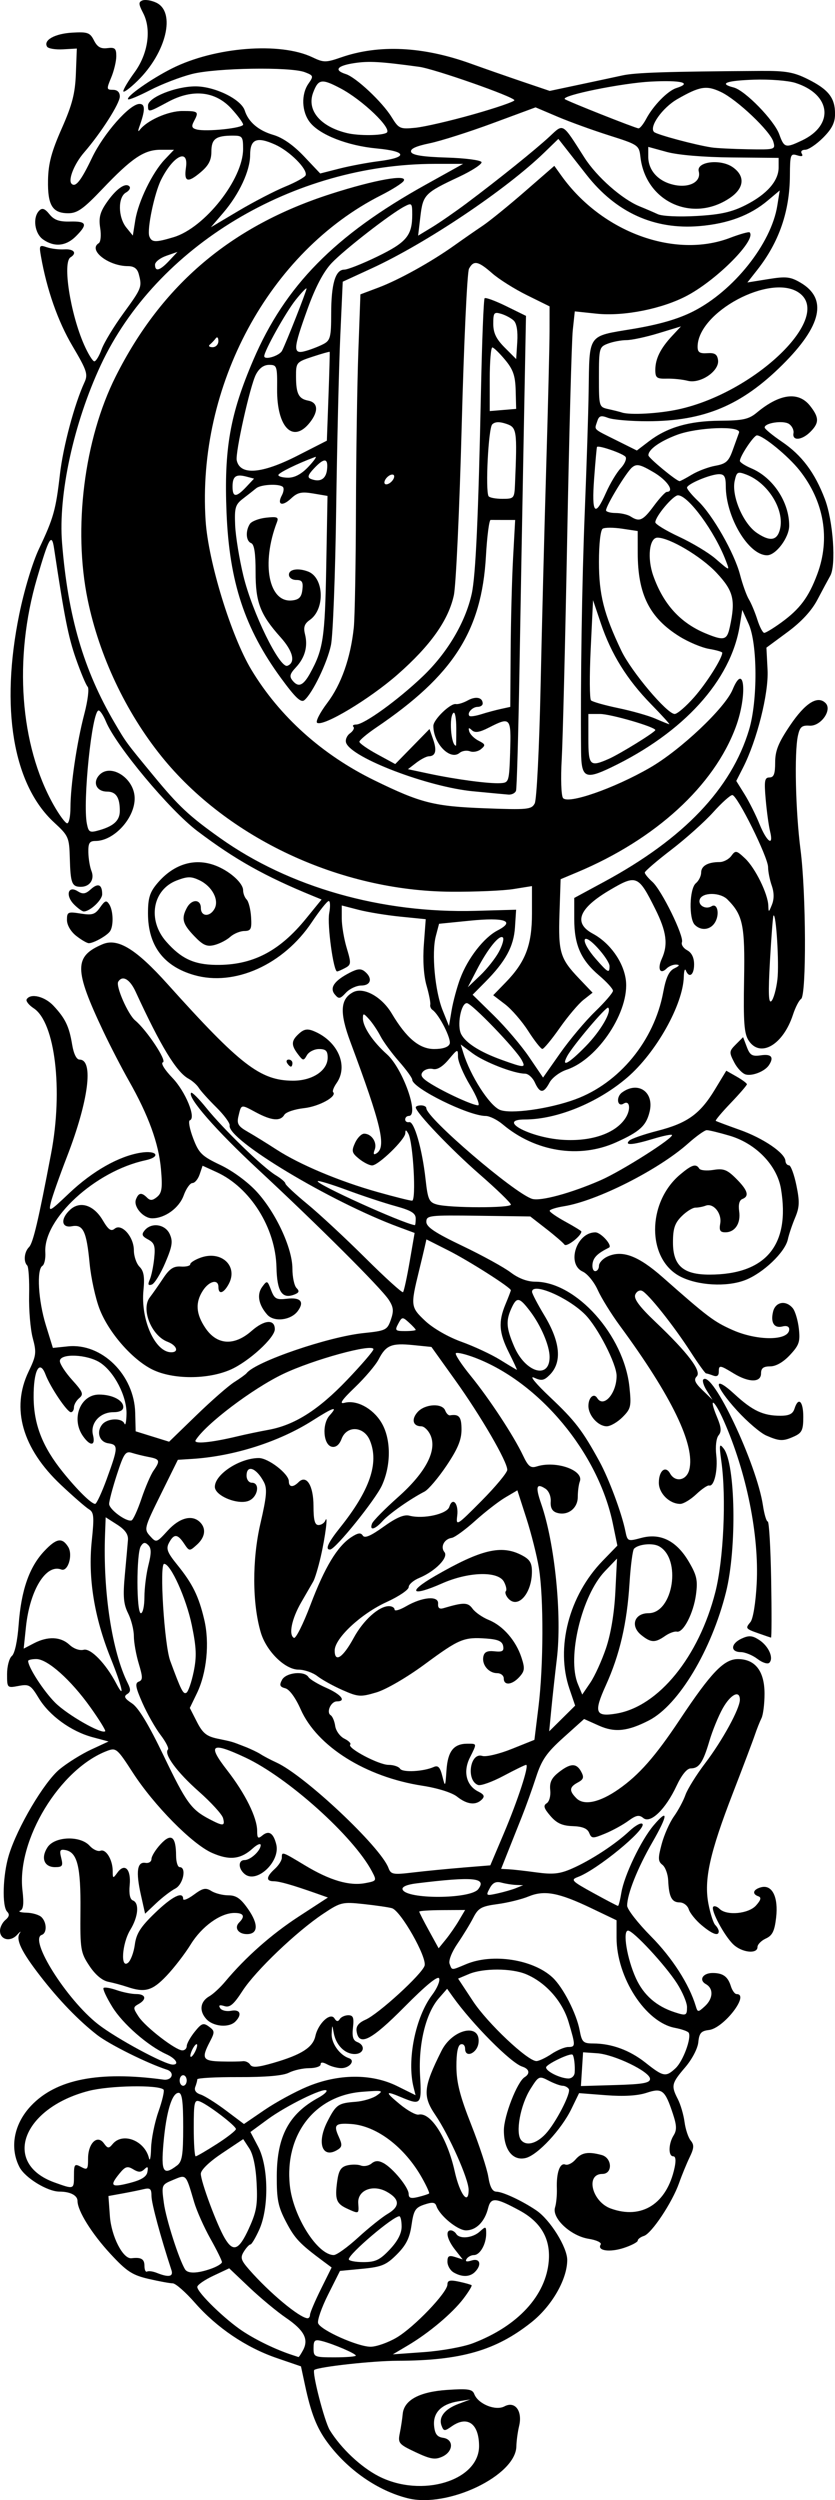 <?xml version="1.0" encoding="UTF-8" standalone="no"?>
<!-- Created with Inkscape (http://www.inkscape.org/) -->

<svg
   width="62.706mm"
   height="187.574mm"
   viewBox="0 0 62.706 187.574"
   version="1.1"
   id="svg5"
   inkscape:version="1.1 (c4e8f9ed74, 2021-05-24)"
   sodipodi:docname="ornatec2.svg"
   xmlns:inkscape="http://www.inkscape.org/namespaces/inkscape"
   xmlns:sodipodi="http://sodipodi.sourceforge.net/DTD/sodipodi-0.dtd"
   xmlns="http://www.w3.org/2000/svg"
   xmlns:svg="http://www.w3.org/2000/svg">
  <sodipodi:namedview
     id="namedview7"
     pagecolor="#ffffff"
     bordercolor="#666666"
     borderopacity="1.0"
     inkscape:pageshadow="2"
     inkscape:pageopacity="0.0"
     inkscape:pagecheckerboard="0"
     inkscape:document-units="mm"
     showgrid="false"
     inkscape:zoom="1.3380612"
     inkscape:cx="-223.83132"
     inkscape:cy="289.59812"
     inkscape:window-width="2506"
     inkscape:window-height="1403"
     inkscape:window-x="1974"
     inkscape:window-y="0"
     inkscape:window-maximized="1"
     inkscape:current-layer="layer1" />
  <defs
     id="defs2" />
  <g
     inkscape:label="Layer 1"
     inkscape:groupmode="layer"
     id="layer1"
     transform="translate(-238.534,-28.649)">
    <path
       style="fill:#000000;stroke-width:0.265"
       d="m 269.158,216.086 c -2.269,-0.565 -4.54,-2.148 -6.06,-4.224 -0.779,-1.063 -1.212,-2.171 -1.651,-4.225 l -0.31,-1.447 -1.825,-0.626 c -2.299,-0.789 -4.499,-2.274 -6.141,-4.145 -0.702,-0.8 -1.451,-1.457 -1.665,-1.459 -0.214,-0.002 -1.032,-0.152 -1.818,-0.334 -1.217,-0.282 -1.641,-0.56 -2.857,-1.873 -1.408,-1.52 -2.476,-3.235 -2.476,-3.975 0,-0.416 -0.55,-0.7 -1.355,-0.7 -0.901,0 -2.587,-1.033 -3.005,-1.842 -0.752,-1.455 -0.415,-3.239 0.871,-4.599 1.879,-1.988 5.077,-2.619 9.943,-1.962 0.66,0.089 0.872,-0.549 0.249,-0.749 -1.453,-0.467 -4.324,-1.895 -5.232,-2.603 -1.4,-1.091 -2.873,-2.617 -4.269,-4.42 -1.423,-1.838 -1.857,-2.743 -1.54,-3.211 0.131,-0.193 0.039,-0.137 -0.202,0.125 -0.514,0.557 -1.28,0.369 -1.28,-0.315 0,-0.258 0.184,-0.621 0.408,-0.807 0.283,-0.235 0.324,-0.423 0.132,-0.614 -0.4,-0.4 -0.333,-2.741 0.122,-4.241 0.633,-2.085 2.652,-5.498 3.819,-6.455 0.583,-0.478 1.647,-1.141 2.365,-1.473 l 1.305,-0.605 -1.193,-0.319 c -1.612,-0.431 -3.248,-1.615 -4.044,-2.927 -0.605,-0.997 -0.727,-1.071 -1.521,-0.922 -0.858,0.161 -0.863,0.155 -0.863,-0.893 0,-0.58 0.162,-1.19 0.359,-1.353 0.217,-0.18 0.419,-1.11 0.511,-2.348 0.191,-2.591 0.797,-4.329 1.927,-5.526 0.906,-0.961 1.335,-1.037 1.788,-0.319 0.38,0.602 -0.01,1.897 -0.513,1.704 -1.147,-0.44 -2.365,1.541 -2.655,4.32 l -0.169,1.616 0.766,-0.399 c 1.043,-0.544 2.012,-0.504 2.671,0.109 0.322,0.3 0.765,0.456 1.07,0.376 0.522,-0.136 1.662,1.039 2.432,2.508 0.695,1.324 0.473,0.313 -0.418,-1.906 -1.224,-3.048 -1.698,-5.996 -1.409,-8.766 0.192,-1.837 0.163,-2.152 -0.217,-2.381 -0.241,-0.146 -1.186,-0.969 -2.1,-1.829 -2.898,-2.727 -3.756,-5.734 -2.427,-8.498 0.577,-1.2 0.605,-1.426 0.314,-2.507 -0.176,-0.654 -0.299,-2.106 -0.274,-3.226 0.025,-1.121 -0.039,-2.123 -0.143,-2.227 -0.295,-0.295 -0.223,-1.02 0.136,-1.379 0.304,-0.304 0.696,-1.963 1.66,-7.03 0.907,-4.768 0.297,-9.836 -1.31,-10.889 -0.369,-0.242 -0.605,-0.546 -0.525,-0.675 0.294,-0.475 1.357,-0.216 2.017,0.492 0.886,0.949 1.171,1.544 1.397,2.91 0.115,0.696 0.327,1.124 0.555,1.124 1.078,0 0.679,3.09 -0.94,7.276 -0.563,1.455 -1.109,3.003 -1.214,3.44 -0.182,0.756 -0.117,0.724 1.383,-0.697 1.749,-1.655 3.723,-2.773 5.361,-3.034 1.237,-0.198 1.552,0.312 0.353,0.571 -3.771,0.811 -7.668,4.396 -7.513,6.911 0.029,0.462 -0.07,0.915 -0.22,1.008 -0.445,0.275 -0.309,2.605 0.258,4.442 l 0.53,1.715 1.124,-0.117 c 2.549,-0.265 4.988,2.14 5.058,4.988 l 0.034,1.386 1.256,0.39 1.256,0.39 2.051,-1.987 c 1.128,-1.093 2.408,-2.213 2.845,-2.488 0.437,-0.275 0.853,-0.577 0.926,-0.67 0.672,-0.862 6.128,-2.73 8.778,-3.005 1.673,-0.173 1.782,-0.227 2.052,-1.002 0.231,-0.664 0.201,-0.948 -0.162,-1.502 -0.577,-0.881 -5.336,-5.623 -9.812,-9.777 -3.167,-2.939 -5.341,-5.428 -5.02,-5.748 0.066,-0.066 0.579,0.448 1.14,1.143 1.289,1.597 4.251,4.464 5.206,5.04 0.4,0.241 0.728,0.522 0.728,0.623 0,0.102 0.744,0.797 1.654,1.545 0.91,0.748 2.869,2.569 4.355,4.046 1.486,1.477 2.758,2.63 2.826,2.562 0.068,-0.068 0.292,-1.096 0.497,-2.284 l 0.373,-2.159 -1.214,-0.45 c -5.119,-1.897 -12.883,-6.562 -12.676,-7.616 0.033,-0.169 -0.42,-0.784 -1.008,-1.366 -0.588,-0.582 -1.178,-1.237 -1.311,-1.455 -0.133,-0.218 -0.481,-0.528 -0.772,-0.687 -0.906,-0.497 -2.089,-2.441 -3.969,-6.523 -0.437,-0.949 -0.99,-1.266 -1.308,-0.751 -0.202,0.326 0.733,2.457 1.275,2.907 0.864,0.717 2.4,3.031 2.083,3.136 -0.182,0.061 0.117,0.552 0.711,1.17 0.984,1.024 1.804,3.018 1.309,3.183 -0.128,0.043 -0.017,0.647 0.247,1.344 0.429,1.131 0.648,1.345 2.05,2.011 0.916,0.435 2.049,1.267 2.721,1.999 1.444,1.573 2.685,4.242 2.685,5.778 0,0.629 0.139,1.282 0.309,1.452 0.235,0.235 0.195,0.352 -0.168,0.492 -0.921,0.354 -1.297,-0.223 -1.339,-2.054 -0.068,-2.958 -1.972,-5.982 -4.49,-7.131 l -1.058,-0.483 -0.22,0.65 c -0.121,0.358 -0.365,0.65 -0.542,0.65 -0.177,0 -0.473,0.418 -0.657,0.929 -0.341,0.943 -1.406,1.717 -2.362,1.717 -0.676,0 -1.431,-0.875 -1.223,-1.417 0.197,-0.513 0.421,-0.548 0.84,-0.129 0.232,0.232 0.413,0.217 0.748,-0.06 0.362,-0.3 0.414,-0.678 0.29,-2.092 -0.168,-1.917 -0.937,-4.031 -2.409,-6.621 -0.537,-0.946 -1.4,-2.613 -1.917,-3.704 -2.203,-4.651 -2.213,-5.626 -0.062,-6.539 1.145,-0.486 2.51,0.349 4.881,2.985 5.475,6.091 6.968,7.241 9.412,7.252 1.464,0.007 2.615,-0.756 2.615,-1.733 0,-0.505 -0.138,-0.642 -0.648,-0.642 -0.357,0 -0.766,0.208 -0.911,0.463 -0.246,0.434 -0.288,0.43 -0.666,-0.066 -0.534,-0.7 -0.52,-1.019 0.072,-1.554 0.38,-0.344 0.636,-0.386 1.124,-0.182 1.795,0.747 2.605,2.6 1.7,3.892 -0.213,0.304 -0.331,0.609 -0.263,0.678 0.323,0.323 -1.049,1.08 -2.183,1.204 -0.697,0.076 -1.363,0.3 -1.479,0.498 -0.297,0.505 -0.954,0.448 -2.136,-0.185 -1.143,-0.612 -1.092,-0.624 -1.311,0.294 -0.135,0.563 -0.02,0.756 0.69,1.161 0.469,0.267 1.447,0.872 2.175,1.343 1.74,1.127 4.715,2.376 7.58,3.182 1.272,0.358 2.439,0.65 2.594,0.65 0.325,0 0.082,-4.38 -0.279,-5.027 -0.171,-0.307 -0.223,-0.315 -0.229,-0.035 -0.011,0.472 -2.017,2.416 -2.493,2.416 -0.202,0 -0.644,-0.224 -0.982,-0.498 -0.543,-0.44 -0.578,-0.579 -0.3,-1.191 0.174,-0.381 0.482,-0.693 0.686,-0.693 0.558,0 0.997,0.665 0.791,1.2 -0.125,0.325 -0.085,0.414 0.128,0.282 0.763,-0.472 0.382,-2.101 -1.953,-8.362 -0.821,-2.2 -0.767,-3.216 0.196,-3.731 0.785,-0.42 2.155,0.33 2.908,1.593 1.102,1.85 2.079,2.667 3.187,2.667 0.65,0 1.069,-0.14 1.164,-0.39 0.14,-0.365 -0.79,-2.198 -1.291,-2.545 -0.124,-0.086 -0.199,-0.265 -0.166,-0.397 0.033,-0.132 -0.093,-0.776 -0.281,-1.431 -0.213,-0.741 -0.289,-1.906 -0.201,-3.084 l 0.141,-1.894 -1.896,-0.19 c -1.043,-0.104 -2.462,-0.336 -3.153,-0.515 l -1.257,-0.325 v 0.978 c 0,0.538 0.167,1.534 0.372,2.214 0.345,1.146 0.336,1.256 -0.115,1.497 -0.268,0.143 -0.541,0.261 -0.607,0.261 -0.276,0 -0.754,-3.512 -0.594,-4.364 0.096,-0.51 0.079,-0.924 -0.036,-0.92 -0.116,0.004 -0.686,0.719 -1.268,1.588 -2.136,3.194 -5.801,4.839 -8.839,3.968 -2.298,-0.659 -3.465,-2.217 -3.465,-4.626 0,-1.152 0.133,-1.584 0.693,-2.249 1.265,-1.504 2.907,-1.97 4.52,-1.283 1.022,0.435 1.931,1.28 1.931,1.795 0,0.237 0.12,0.55 0.267,0.697 0.147,0.147 0.295,0.736 0.331,1.31 0.056,0.913 -0.008,1.044 -0.512,1.051 -0.317,0.004 -0.793,0.204 -1.058,0.442 -0.265,0.239 -0.798,0.513 -1.185,0.61 -0.572,0.143 -0.857,0.015 -1.521,-0.68 -0.875,-0.916 -0.976,-1.309 -0.544,-2.117 0.358,-0.67 1.049,-0.658 1.049,0.017 0,0.66 0.687,0.693 1.032,0.049 0.352,-0.658 -0.188,-1.674 -1.131,-2.126 -0.628,-0.301 -0.897,-0.299 -1.709,0.01 -1.824,0.694 -2.219,2.967 -0.799,4.585 1.125,1.282 2.09,1.732 3.75,1.752 2.723,0.033 4.744,-1.005 6.751,-3.468 l 1.172,-1.438 -0.631,-0.258 c -3.631,-1.485 -5.862,-2.735 -8.7,-4.879 -2.081,-1.571 -6.11,-6.394 -6.865,-8.218 -0.188,-0.455 -0.435,-0.827 -0.548,-0.827 -0.497,0 -1.21,6.888 -0.88,8.507 0.13,0.639 0.214,0.681 0.936,0.474 1.089,-0.312 1.536,-0.734 1.536,-1.451 0,-1.012 -0.288,-1.444 -0.963,-1.444 -0.755,0 -1.086,-0.635 -0.622,-1.194 0.819,-0.987 2.656,0.137 2.699,1.651 0.043,1.501 -1.538,3.247 -2.941,3.247 -0.453,0 -0.551,0.157 -0.536,0.86 0.01,0.473 0.115,1.098 0.232,1.389 0.254,0.631 -0.12,1.191 -0.796,1.191 -0.674,0 -0.777,-0.264 -0.828,-2.136 -0.043,-1.579 -0.092,-1.69 -1.182,-2.695 -3.09,-2.848 -4.052,-8.603 -2.612,-15.631 0.37,-1.808 0.995,-3.876 1.478,-4.895 1.094,-2.307 1.265,-2.918 1.574,-5.6 0.239,-2.075 1.093,-5.271 1.842,-6.892 0.279,-0.603 0.184,-0.891 -0.903,-2.729 -1.091,-1.845 -1.926,-4.223 -2.366,-6.734 -0.143,-0.816 -0.113,-0.863 0.438,-0.674 0.326,0.112 0.919,0.184 1.32,0.16 0.721,-0.043 0.973,0.282 0.463,0.597 -0.61,0.377 -0.016,4.206 1.015,6.548 0.304,0.691 0.653,1.257 0.774,1.257 0.121,0 0.368,-0.407 0.548,-0.905 0.18,-0.497 0.918,-1.715 1.641,-2.706 1.371,-1.881 1.406,-1.97 1.147,-2.938 -0.111,-0.415 -0.359,-0.595 -0.816,-0.595 -1.467,0 -3.012,-1.213 -2.191,-1.72 0.148,-0.091 0.197,-0.597 0.111,-1.14 -0.12,-0.758 -0.016,-1.178 0.462,-1.877 0.709,-1.036 1.424,-1.555 1.726,-1.252 0.115,0.115 0.002,0.325 -0.252,0.467 -0.618,0.346 -0.602,1.851 0.027,2.628 l 0.488,0.603 0.184,-1.153 c 0.225,-1.405 1.279,-3.574 2.215,-4.559 l 0.692,-0.728 h -1.001 c -1.246,0 -2.161,0.617 -4.39,2.957 -1.409,1.48 -1.87,1.806 -2.547,1.806 -1.193,0 -1.559,-0.599 -1.522,-2.488 0.024,-1.244 0.259,-2.128 1.026,-3.862 0.794,-1.794 1.009,-2.629 1.066,-4.128 l 0.071,-1.879 -1.037,0.059 c -0.57,0.032 -1.108,-0.056 -1.195,-0.197 -0.301,-0.487 0.573,-0.978 1.876,-1.054 1.169,-0.068 1.346,-0.005 1.645,0.585 0.249,0.491 0.509,0.639 1.005,0.576 0.567,-0.072 0.67,0.021 0.67,0.604 0,0.379 -0.173,1.102 -0.383,1.606 -0.361,0.864 -0.353,0.918 0.132,0.918 0.329,0 0.516,0.181 0.516,0.499 0,0.524 -1.409,2.73 -2.683,4.202 -0.739,0.854 -1.223,2.064 -0.938,2.349 0.296,0.296 0.713,-0.233 1.528,-1.94 0.875,-1.834 2.831,-4.052 3.572,-4.052 0.44,0 0.436,0.473 -0.015,1.72 -0.11,0.304 -0.096,0.403 0.032,0.232 0.532,-0.709 2.135,-1.42 3.2,-1.421 1.209,-0.001 1.26,0.045 0.866,0.781 -0.2,0.374 -0.153,0.51 0.208,0.604 0.722,0.189 3.49,-0.1 3.49,-0.365 0,-0.13 -0.394,-0.666 -0.876,-1.192 -1.211,-1.322 -2.914,-1.505 -4.76,-0.513 -1.492,0.802 -1.507,0.805 -1.507,0.273 0,-0.6 2.049,-1.43 3.549,-1.436 1.46,-0.006 3.447,0.964 3.718,1.816 0.272,0.856 1.028,1.5 2.145,1.826 0.699,0.204 1.506,0.768 2.299,1.604 l 1.221,1.29 1.433,-0.365 c 0.788,-0.201 2.125,-0.452 2.971,-0.559 2.204,-0.278 2.128,-0.741 -0.156,-0.953 -2.194,-0.204 -4.278,-1.017 -5.019,-1.959 -0.624,-0.794 -0.673,-2.105 -0.107,-2.912 0.39,-0.557 0.375,-0.603 -0.282,-0.853 -1.086,-0.413 -6.671,-0.322 -8.475,0.138 -0.867,0.221 -2.275,0.763 -3.129,1.204 -0.853,0.441 -1.601,0.754 -1.661,0.693 -0.187,-0.187 1.742,-1.541 3.311,-2.325 3.203,-1.601 8.098,-1.986 10.525,-0.829 0.849,0.405 1.01,0.406 2.159,0.008 2.842,-0.984 6.145,-0.825 9.736,0.469 1.003,0.361 2.747,0.97 3.877,1.353 l 2.053,0.696 2.18,-0.462 c 1.199,-0.254 2.674,-0.569 3.278,-0.701 0.985,-0.215 3.372,-0.293 10.412,-0.338 1.872,-0.012 2.464,0.093 3.533,0.629 1.535,0.769 2.023,1.394 2.023,2.592 0,0.664 -0.232,1.125 -0.9,1.793 -0.495,0.495 -1.097,0.9 -1.339,0.9 -0.254,0 -0.362,0.124 -0.258,0.293 0.12,0.195 0.002,0.236 -0.351,0.124 -0.495,-0.157 -0.533,-0.05 -0.542,1.523 -0.015,2.69 -0.813,4.993 -2.45,7.074 l -0.743,0.944 1.555,-0.25 c 1.346,-0.217 1.673,-0.182 2.43,0.26 2.053,1.199 1.606,3.232 -1.356,6.171 -3.072,3.048 -5.884,4.224 -10.118,4.23 -1.264,0.002 -2.597,-0.111 -2.963,-0.25 -0.558,-0.212 -0.692,-0.167 -0.835,0.285 -0.202,0.636 -0.342,0.504 1.499,1.421 l 1.488,0.741 0.911,-0.695 c 1.373,-1.047 3.018,-1.523 5.319,-1.54 1.737,-0.012 2.176,-0.109 2.778,-0.609 1.722,-1.431 3.134,-1.61 4.003,-0.505 0.686,0.871 0.69,1.278 0.019,1.949 -0.639,0.639 -1.377,0.698 -1.268,0.101 0.043,-0.235 -0.112,-0.551 -0.344,-0.7 -0.435,-0.281 -1.832,-0.071 -1.82,0.273 0.004,0.106 0.588,0.587 1.298,1.069 1.494,1.013 2.469,2.314 3.225,4.303 0.621,1.634 0.854,4.957 0.403,5.752 -0.166,0.294 -0.6,1.101 -0.964,1.794 -0.436,0.83 -1.202,1.658 -2.246,2.429 l -1.584,1.169 0.086,1.672 c 0.09,1.76 -0.794,5.277 -1.845,7.338 l -0.505,0.99 0.619,0.994 c 0.341,0.547 0.849,1.559 1.129,2.25 0.551,1.358 1.082,1.715 0.788,0.53 -0.099,-0.4 -0.246,-1.472 -0.326,-2.381 -0.124,-1.407 -0.082,-1.654 0.282,-1.654 0.327,0 0.428,-0.265 0.428,-1.123 0,-0.884 0.24,-1.478 1.124,-2.788 1.136,-1.681 2.066,-2.265 2.661,-1.67 0.52,0.52 -0.36,1.755 -1.208,1.696 -0.571,-0.039 -0.723,0.093 -0.867,0.751 -0.279,1.27 -0.178,5.677 0.195,8.557 0.421,3.247 0.451,10.929 0.043,11.193 -0.157,0.101 -0.431,0.634 -0.61,1.183 -0.739,2.265 -2.458,3.268 -3.328,1.941 -0.338,-0.515 -0.401,-1.357 -0.344,-4.564 0.073,-4.097 -0.085,-4.858 -1.251,-6.024 -0.541,-0.541 -1.866,-0.551 -2.071,-0.015 -0.171,0.445 0.432,0.804 0.882,0.526 0.423,-0.261 0.62,0.54 0.286,1.163 -0.327,0.61 -1.058,0.72 -1.546,0.232 -0.461,-0.461 -0.404,-2.721 0.079,-3.122 0.218,-0.181 0.397,-0.54 0.397,-0.798 0,-0.502 0.503,-0.79 1.382,-0.79 0.299,0 0.697,-0.208 0.883,-0.463 0.317,-0.433 0.383,-0.421 1.035,0.191 0.762,0.716 1.718,2.659 1.744,3.546 0.016,0.522 0.035,0.516 0.274,-0.082 0.169,-0.424 0.164,-0.911 -0.017,-1.429 -0.151,-0.432 -0.274,-1.053 -0.274,-1.38 0,-0.749 -2.315,-5.411 -2.686,-5.411 -0.151,0 -0.799,0.582 -1.438,1.293 -0.639,0.711 -2.057,1.978 -3.149,2.815 -1.093,0.837 -1.987,1.606 -1.987,1.708 0,0.103 0.255,0.414 0.566,0.691 0.698,0.621 2.397,4.085 2.225,4.534 -0.069,0.18 0.108,0.453 0.394,0.605 0.337,0.18 0.519,0.554 0.519,1.062 0,0.792 -0.372,1.065 -0.619,0.454 -0.073,-0.182 -0.143,0.028 -0.154,0.467 -0.055,2.098 -2.084,5.708 -4.254,7.569 -2.2,1.887 -5.273,3.143 -7.686,3.143 -2.144,0 0.359,1.355 2.813,1.523 2.173,0.149 3.989,-0.472 4.741,-1.619 0.426,-0.65 0.337,-1.385 -0.133,-1.095 -0.475,0.293 -0.59,-0.492 -0.122,-0.834 1.204,-0.881 2.426,-0.043 2.077,1.424 -0.255,1.073 -0.739,1.516 -2.537,2.323 -2.744,1.232 -6.049,0.705 -8.494,-1.352 -0.415,-0.349 -0.992,-0.634 -1.284,-0.634 -1.284,0 -5.515,-2.087 -5.515,-2.721 0,-0.132 -0.448,-0.749 -0.995,-1.371 -0.547,-0.622 -1.172,-1.474 -1.389,-1.893 -0.217,-0.419 -0.602,-0.993 -0.857,-1.275 -0.416,-0.461 -0.463,-0.467 -0.463,-0.057 0,0.633 0.745,1.745 1.8,2.686 1.2,1.071 2.461,4.63 1.64,4.63 -0.146,0 -0.265,0.119 -0.265,0.265 0,0.146 0.136,0.235 0.302,0.198 0.375,-0.082 0.977,2.02 1.228,4.288 0.169,1.523 0.261,1.728 0.851,1.892 0.966,0.268 5.556,0.276 5.556,0.009 0,-0.125 -1.062,-1.152 -2.36,-2.283 -2.138,-1.863 -4.784,-4.635 -4.784,-5.013 0,-0.083 0.179,-0.15 0.397,-0.15 0.218,0 0.397,0.094 0.397,0.21 0,0.724 6.6,6.377 7.943,6.804 0.623,0.198 2.937,-0.43 5.153,-1.4 1.584,-0.692 5.539,-3.205 5.348,-3.397 -0.056,-0.056 -0.686,0.076 -1.401,0.293 -1.54,0.467 -2.184,0.516 -1.805,0.138 0.144,-0.144 1.091,-0.474 2.103,-0.733 2.257,-0.577 3.213,-1.261 4.326,-3.098 l 0.859,-1.417 0.774,0.44 c 0.426,0.242 0.774,0.502 0.775,0.577 8e-4,0.075 -0.546,0.708 -1.215,1.407 -0.669,0.698 -1.175,1.301 -1.124,1.338 0.051,0.038 0.866,0.343 1.812,0.679 1.756,0.624 3.386,1.732 3.42,2.325 0.011,0.182 0.13,0.331 0.265,0.331 0.135,0 0.385,0.669 0.555,1.488 0.257,1.239 0.242,1.648 -0.094,2.447 -0.222,0.528 -0.467,1.257 -0.545,1.621 -0.207,0.968 -1.866,2.546 -3.221,3.063 -1.378,0.526 -3.548,0.403 -4.86,-0.276 -2.513,-1.299 -2.518,-5.538 -0.009,-7.649 0.883,-0.743 1.193,-0.84 1.436,-0.448 0.084,0.136 0.562,0.181 1.062,0.1 0.765,-0.124 1.037,-0.02 1.715,0.659 0.872,0.872 1.005,1.316 0.456,1.527 -0.221,0.085 -0.307,0.424 -0.234,0.92 0.132,0.902 -0.312,1.575 -1.041,1.575 -0.391,0 -0.475,-0.146 -0.382,-0.66 0.138,-0.762 -0.513,-1.561 -1.091,-1.339 -0.211,0.081 -0.559,0.148 -0.772,0.148 -0.213,0 -0.68,0.292 -1.037,0.649 -0.515,0.515 -0.649,0.921 -0.649,1.965 0,1.737 0.771,2.413 2.748,2.411 4.224,-0.005 6.064,-2.211 5.364,-6.429 -0.293,-1.768 -1.879,-3.409 -3.86,-3.993 -0.79,-0.233 -1.564,-0.421 -1.72,-0.416 -0.155,0.004 -0.783,0.453 -1.395,0.998 -2.222,1.979 -6.849,4.316 -9.33,4.712 -0.587,0.094 -1.067,0.247 -1.067,0.341 0,0.094 0.536,0.463 1.191,0.821 0.655,0.358 1.191,0.688 1.191,0.733 0,0.329 -1.117,1.195 -1.269,0.983 -0.103,-0.144 -0.722,-0.678 -1.377,-1.187 l -1.191,-0.926 -3.903,-0.053 c -3.696,-0.05 -3.903,-0.026 -3.903,0.457 0,0.386 0.658,0.825 2.712,1.806 1.492,0.713 3.122,1.609 3.623,1.99 0.581,0.442 1.246,0.694 1.835,0.694 3.075,0 6.676,4.019 7.082,7.904 0.152,1.452 0.111,1.629 -0.52,2.26 -0.377,0.377 -0.91,0.685 -1.185,0.685 -0.645,0 -1.376,-0.811 -1.376,-1.527 0,-0.633 0.408,-1.001 0.659,-0.594 0.479,0.774 1.458,-0.342 1.458,-1.662 -2.6e-4,-0.891 -1.421,-3.655 -2.365,-4.602 -1.294,-1.297 -3.985,-2.446 -3.985,-1.702 0,0.128 0.417,0.925 0.926,1.77 1.207,2.004 1.342,3.517 0.4,4.461 -0.43,0.43 -0.615,0.463 -1.18,0.205 -0.378,-0.172 0.153,0.471 1.217,1.474 1.863,1.757 2.425,2.488 3.703,4.822 0.702,1.282 1.663,3.858 1.935,5.186 0.166,0.811 0.178,0.817 1.206,0.543 1.444,-0.385 2.648,0.22 3.571,1.794 0.597,1.018 0.677,1.389 0.533,2.461 -0.19,1.409 -0.955,2.886 -1.439,2.778 -0.174,-0.039 -0.575,0.11 -0.89,0.331 -0.743,0.52 -1.062,0.506 -1.783,-0.078 -0.838,-0.678 -0.518,-1.637 0.545,-1.637 1.864,0 2.5,-4.107 0.779,-5.028 -0.486,-0.26 -1.551,-0.15 -1.866,0.194 -0.103,0.113 -0.255,1.276 -0.337,2.586 -0.189,3.01 -0.735,5.363 -1.778,7.662 -0.926,2.042 -0.794,2.386 0.808,2.113 3.154,-0.537 6.179,-4.255 7.416,-9.114 0.615,-2.416 0.83,-7.061 0.453,-9.79 -0.176,-1.274 -0.155,-1.396 0.169,-0.981 0.892,1.142 0.999,7.48 0.181,10.764 -1.086,4.364 -3.565,8.493 -5.786,9.636 -1.599,0.823 -2.573,0.926 -3.756,0.396 l -1.117,-0.5 -1.547,1.389 c -1.272,1.143 -1.638,1.671 -2.062,2.977 -0.283,0.873 -0.765,2.213 -1.07,2.977 -0.305,0.764 -0.78,1.955 -1.054,2.646 l -0.499,1.257 0.565,0.028 c 0.311,0.015 1.253,0.121 2.093,0.236 1.23,0.167 1.746,0.113 2.646,-0.28 1.415,-0.617 3.258,-1.819 4.329,-2.823 0.457,-0.428 0.9,-0.665 0.985,-0.527 0.263,0.426 -3.423,3.445 -4.851,3.973 -0.565,0.209 -0.471,0.307 1.153,1.199 0.972,0.535 1.808,0.972 1.857,0.972 0.049,0 0.162,-0.446 0.252,-0.992 0.21,-1.287 1.475,-3.929 2.411,-5.038 1.142,-1.352 1.103,-0.799 -0.087,1.267 -1.114,1.932 -1.889,3.879 -1.889,4.746 0,0.271 0.808,1.309 1.796,2.306 1.587,1.602 2.865,3.591 3.356,5.223 0.145,0.48 0.17,0.481 0.674,0.025 0.636,-0.576 0.677,-1.338 0.09,-1.667 -0.56,-0.313 -0.234,-0.843 0.516,-0.838 0.77,0.005 1.131,0.269 1.356,0.988 0.102,0.327 0.297,0.595 0.433,0.595 1.012,0 -0.97,2.567 -2.081,2.696 -0.586,0.068 -0.729,0.232 -0.795,0.912 -0.046,0.475 -0.469,1.283 -0.992,1.894 -1.023,1.195 -1.063,1.373 -0.544,2.383 0.202,0.393 0.428,1.163 0.501,1.711 0.073,0.548 0.282,1.176 0.464,1.396 0.267,0.322 0.252,0.564 -0.081,1.252 -0.226,0.469 -0.584,1.34 -0.794,1.936 -0.515,1.457 -2.061,3.781 -2.638,3.964 -0.256,0.081 -0.466,0.24 -0.466,0.352 0,0.112 -0.467,0.359 -1.039,0.547 -1.067,0.352 -2.031,0.213 -1.744,-0.251 0.091,-0.147 -0.307,-0.336 -0.911,-0.433 -1.342,-0.215 -2.77,-1.549 -2.516,-2.351 0.092,-0.292 0.154,-0.929 0.136,-1.415 -0.043,-1.191 0.228,-1.96 0.634,-1.804 0.184,0.07 0.529,-0.1 0.767,-0.378 0.45,-0.525 0.945,-0.611 1.96,-0.339 0.799,0.214 0.848,1.421 0.058,1.421 -1.292,0 -0.783,2.085 0.634,2.597 2.328,0.842 4.205,-0.358 4.787,-3.06 0.119,-0.553 0.083,-0.86 -0.1,-0.86 -0.381,0 -0.364,-0.94 0.029,-1.569 0.246,-0.393 0.235,-0.742 -0.047,-1.597 -0.6,-1.819 -0.808,-1.986 -1.989,-1.596 -0.666,0.22 -1.714,0.281 -3.04,0.179 l -2.024,-0.156 -0.575,1.183 c -0.753,1.549 -2.527,3.456 -3.425,3.682 -0.973,0.244 -1.651,-0.609 -1.647,-2.074 0.003,-1.089 1.001,-3.644 1.558,-3.989 0.435,-0.269 0.353,-0.623 -0.182,-0.793 -0.842,-0.267 -3.742,-3.183 -5.208,-5.237 l -0.43,-0.602 -0.626,0.717 c -0.975,1.117 -1.54,3.443 -1.406,5.793 0.126,2.204 0.079,2.256 -1.464,1.608 -1.165,-0.489 -1.176,-0.379 -0.052,0.547 0.574,0.473 1.208,0.822 1.409,0.776 0.902,-0.206 2.152,1.759 2.707,4.254 0.383,1.725 1.047,2.604 1.047,1.388 0,-0.807 -1.457,-4.078 -2.499,-5.612 -0.967,-1.423 -0.903,-2.094 0.461,-4.815 0.83,-1.655 2.957,-2.115 2.781,-0.601 -0.091,0.783 -1.008,1.183 -1.008,0.44 0,-0.241 -0.149,-0.387 -0.331,-0.325 -0.216,0.074 -0.327,0.655 -0.321,1.676 0.007,1.196 0.269,2.219 1.114,4.359 0.607,1.538 1.184,3.295 1.281,3.903 0.122,0.765 0.309,1.108 0.606,1.115 0.493,0.01 1.951,0.693 3,1.405 1.04,0.706 2.324,2.766 2.321,3.725 -0.005,1.451 -1.155,3.449 -2.686,4.666 -2.675,2.126 -5.302,2.88 -10.073,2.891 -1.838,0.004 -5.853,0.445 -6.233,0.684 -0.204,0.128 0.759,3.875 1.164,4.529 0.848,1.369 2.338,2.769 3.675,3.453 3.223,1.649 7.556,0.33 7.532,-2.294 -0.015,-1.663 -0.879,-2.276 -2.051,-1.455 -0.54,0.378 -0.605,0.375 -0.762,-0.036 -0.247,-0.642 0.22,-1.251 1.26,-1.643 l 0.901,-0.339 -0.909,0.144 c -1.27,0.201 -1.913,0.854 -1.816,1.844 0.059,0.606 0.228,0.828 0.674,0.892 0.819,0.116 0.78,1.033 -0.06,1.416 -0.543,0.247 -0.886,0.19 -2.003,-0.336 -1.266,-0.596 -1.338,-0.683 -1.187,-1.429 0.088,-0.437 0.186,-1.079 0.217,-1.427 0.094,-1.051 1.241,-1.675 3.341,-1.817 1.569,-0.106 1.894,-0.057 2.035,0.312 0.286,0.745 1.6,1.28 2.268,0.922 0.793,-0.424 1.369,0.349 1.099,1.476 -0.105,0.439 -0.198,1.126 -0.206,1.526 -0.045,2.202 -5.152,4.642 -8.152,3.894 z m -7.865,-11.113 c 0.439,-0.82 0.084,-1.491 -1.28,-2.423 -0.682,-0.466 -1.92,-1.493 -2.753,-2.282 l -1.514,-1.436 -1.198,0.563 c -0.659,0.31 -1.198,0.686 -1.198,0.836 0,0.421 2.112,2.471 3.44,3.338 1.052,0.687 2.496,1.378 3.704,1.771 0.218,0.071 0.422,0.139 0.454,0.15 0.031,0.011 0.187,-0.222 0.345,-0.518 z m 3.963,0.41 c 0,-0.153 -1.699,-0.881 -2.564,-1.098 -0.521,-0.131 -0.611,-0.052 -0.611,0.537 0,0.667 0.053,0.69 1.587,0.69 0.873,0 1.587,-0.058 1.587,-0.129 z m 8.782,-0.925 c 3.38,-1.284 5.499,-3.581 5.708,-6.187 0.133,-1.661 -0.593,-2.911 -2.197,-3.778 -1.812,-0.98 -2.152,-1.004 -2.361,-0.169 -0.254,1.016 -0.898,1.662 -1.659,1.662 -0.632,0 -1.985,-1.112 -2.224,-1.828 -0.095,-0.285 -0.299,-0.309 -0.903,-0.108 -0.678,0.226 -0.804,0.428 -0.964,1.541 -0.138,0.968 -0.408,1.505 -1.101,2.199 -0.796,0.796 -1.139,0.939 -2.595,1.078 l -1.677,0.16 -0.892,1.776 c -0.491,0.977 -0.827,1.946 -0.747,2.155 0.199,0.518 2.977,1.758 3.939,1.758 0.429,0 1.305,-0.307 1.945,-0.682 1.316,-0.771 3.825,-3.389 3.825,-3.99 0,-0.309 0.19,-0.356 0.86,-0.212 0.473,0.101 0.902,0.222 0.953,0.268 0.051,0.046 -0.225,0.501 -0.614,1.011 -0.836,1.096 -2.584,2.567 -4.166,3.504 l -1.134,0.672 2.358,-0.17 c 1.297,-0.093 2.938,-0.39 3.646,-0.66 z m -1.44,-5.318 c -0.255,-0.148 -0.463,-0.51 -0.463,-0.804 0,-0.427 0.115,-0.497 0.573,-0.352 l 0.573,0.182 -0.573,-0.729 c -0.598,-0.76 -0.752,-1.451 -0.324,-1.451 0.137,0 0.323,0.119 0.412,0.265 0.253,0.409 1.228,0.313 1.765,-0.173 0.455,-0.412 0.484,-0.403 0.484,0.15 0,0.796 -0.465,1.611 -0.92,1.611 -0.205,0 -0.453,0.132 -0.553,0.293 -0.122,0.197 0.003,0.235 0.381,0.114 0.633,-0.201 0.782,0.325 0.245,0.863 -0.384,0.384 -0.976,0.395 -1.601,0.032 z m -10.782,3.181 c 0,-0.154 0.365,-1.015 0.811,-1.915 l 0.811,-1.635 -0.613,-0.455 c -1.791,-1.33 -2.147,-1.705 -2.802,-2.954 -0.607,-1.157 -0.713,-1.678 -0.704,-3.477 0.015,-2.958 0.912,-4.641 3.116,-5.846 0.414,-0.226 0.689,-0.474 0.612,-0.551 -0.226,-0.226 -3.033,1.154 -4.424,2.176 l -1.283,0.942 0.584,1.11 c 0.777,1.478 0.817,4.579 0.081,6.212 -0.277,0.614 -0.576,1.116 -0.664,1.116 -0.088,0 -0.309,0.238 -0.491,0.529 -0.285,0.457 -0.231,0.643 0.399,1.362 1.508,1.722 3.74,3.585 4.368,3.646 0.109,0.011 0.198,-0.106 0.198,-0.26 z m -10.409,-3.359 c -0.812,-2.472 -1.497,-5.01 -1.497,-5.549 0,-0.551 -0.099,-0.636 -0.595,-0.517 -0.327,0.079 -1.055,0.226 -1.617,0.328 l -1.021,0.185 0.109,1.504 c 0.111,1.536 0.988,3.242 1.626,3.164 0.722,-0.088 0.97,0.057 0.97,0.57 0,0.3 0.089,0.493 0.198,0.43 0.109,-0.063 0.437,-0.019 0.728,0.098 0.896,0.36 1.265,0.289 1.1,-0.213 z m 2.961,-0.092 c 0.458,-0.16 0.833,-0.386 0.833,-0.504 0,-0.117 -0.39,-0.909 -0.868,-1.76 -0.477,-0.851 -1.026,-2.083 -1.219,-2.737 -0.633,-2.147 -0.578,-2.088 -1.575,-1.671 -0.882,0.368 -0.883,0.371 -0.697,1.748 0.162,1.195 1.132,4.225 1.59,4.966 0.204,0.33 0.913,0.315 1.935,-0.041 z m 13.436,-1.448 c 0.594,-0.63 0.891,-1.203 0.891,-1.72 0,-0.426 -0.078,-0.775 -0.173,-0.775 -0.473,0 -3.795,2.824 -3.795,3.227 0,0.117 0.492,0.213 1.093,0.213 0.911,0 1.242,-0.158 1.984,-0.945 z m -2.373,-0.901 c 0.792,-0.724 1.794,-1.526 2.227,-1.781 0.93,-0.549 0.906,-1.099 -0.072,-1.647 -1.046,-0.587 -2.217,-0.121 -2.149,0.856 0.057,0.818 0.063,0.815 -0.817,0.414 -0.828,-0.377 -0.947,-0.692 -0.768,-2.028 0.112,-0.835 0.278,-1.104 0.752,-1.223 0.335,-0.084 0.798,-0.08 1.03,0.009 0.232,0.089 0.591,0.021 0.798,-0.151 0.27,-0.224 0.523,-0.234 0.894,-0.036 0.714,0.382 1.898,1.83 1.898,2.322 0,0.31 0.171,0.362 0.727,0.223 0.4,-0.1 0.763,-0.218 0.807,-0.262 0.044,-0.044 -0.194,-0.567 -0.529,-1.162 -1.304,-2.317 -3.415,-3.921 -5.331,-4.05 -1.191,-0.08 -1.331,0.064 -0.925,0.954 0.269,0.59 0.259,0.757 -0.056,0.96 -1.167,0.75 -1.63,-0.466 -0.798,-2.097 0.65,-1.274 0.808,-1.385 2.121,-1.482 0.561,-0.042 1.279,-0.257 1.594,-0.478 0.532,-0.373 0.454,-0.392 -1.098,-0.273 -3.565,0.275 -5.835,3.211 -5.436,7.03 0.242,2.313 2.079,5.219 3.3,5.219 0.215,0 1.038,-0.592 1.83,-1.316 z m -8.203,-0.687 c 0.571,-1.246 0.66,-1.77 0.578,-3.389 -0.062,-1.227 -0.26,-2.165 -0.552,-2.61 l -0.455,-0.695 -1.592,1.063 c -0.962,0.643 -1.592,1.252 -1.592,1.539 0,0.587 1.207,3.833 1.797,4.831 0.638,1.081 1.064,0.908 1.818,-0.739 z m -13.139,-3.959 c 0,-0.853 0.046,-0.911 0.529,-0.652 0.481,0.257 0.529,0.201 0.529,-0.62 0,-1.154 0.692,-1.827 1.184,-1.153 0.295,0.404 0.371,0.41 0.665,0.056 0.749,-0.903 2.402,-0.262 2.723,1.055 0.071,0.291 0.143,-0.039 0.16,-0.734 0.017,-0.695 0.267,-1.937 0.557,-2.759 0.289,-0.823 0.46,-1.562 0.379,-1.643 -0.374,-0.374 -4.055,-0.31 -5.629,0.099 -4.981,1.292 -6.524,5.447 -2.552,6.87 1.465,0.525 1.455,0.528 1.455,-0.519 z m 5.515,-0.272 c 0.072,-0.398 0.02,-0.443 -0.232,-0.2 -0.249,0.239 -0.443,0.239 -0.837,0 -0.431,-0.262 -0.594,-0.213 -1.024,0.313 -0.77,0.94 -0.634,1.071 0.745,0.72 0.888,-0.226 1.284,-0.471 1.349,-0.832 z m 2.224,-0.483 c 0.385,-0.292 0.463,-0.783 0.463,-2.902 0,-1.915 -0.086,-2.551 -0.344,-2.551 -0.499,0 -0.929,1.426 -1.136,3.77 -0.192,2.18 -0.019,2.468 1.016,1.682 z m 2.989,-1.613 c 0.793,-0.508 1.439,-1.014 1.434,-1.124 -0.01,-0.247 -2.08,-1.826 -2.711,-2.068 -0.408,-0.157 -0.456,0.049 -0.456,1.97 0,1.18 0.065,2.145 0.145,2.145 0.08,0 0.794,-0.415 1.587,-0.923 z m 24.691,-0.76 c 0.75,-0.798 1.925,-3.068 1.742,-3.364 -0.083,-0.134 -0.293,-0.245 -0.466,-0.246 -0.173,-7.9e-4 -0.645,-0.174 -1.048,-0.384 -0.714,-0.372 -0.749,-0.357 -1.367,0.623 -0.76,1.204 -1.143,3.305 -0.699,3.839 0.386,0.465 1.143,0.273 1.838,-0.467 z m -17.908,-3.539 c 2.339,-0.98 4.837,-0.998 6.758,-0.047 l 1.383,0.684 -0.147,-0.585 c -0.515,-2.053 0.132,-5.273 1.398,-6.948 0.363,-0.48 0.598,-1.033 0.522,-1.229 -0.089,-0.231 -1.003,0.518 -2.603,2.134 -2.505,2.529 -3.433,2.999 -3.599,1.821 -0.052,-0.366 0.156,-0.631 0.673,-0.858 0.974,-0.428 4.227,-3.4 4.433,-4.049 0.199,-0.628 -1.79,-4.13 -2.453,-4.317 -0.254,-0.072 -1.212,-0.211 -2.13,-0.31 -1.598,-0.171 -1.726,-0.14 -3.043,0.738 -1.996,1.332 -5.065,4.263 -6.044,5.774 -0.669,1.033 -0.956,1.273 -1.363,1.144 -0.361,-0.115 -0.457,-0.068 -0.319,0.154 0.108,0.175 0.48,0.264 0.827,0.197 0.682,-0.13 0.841,0.283 0.313,0.812 -0.483,0.483 -1.661,0.379 -2.178,-0.192 -0.558,-0.616 -0.464,-1.315 0.23,-1.711 0.282,-0.161 0.812,-0.65 1.177,-1.087 1.547,-1.848 3.476,-3.554 5.531,-4.892 l 2.194,-1.428 -0.871,-0.307 c -1.8,-0.635 -2.774,-0.913 -3.205,-0.913 -0.592,0 -0.561,-0.342 0.085,-0.926 0.291,-0.263 0.529,-0.639 0.529,-0.835 0,-0.48 -0.012,-0.484 1.749,0.576 1.862,1.121 3.32,1.55 4.512,1.326 0.868,-0.163 0.877,-0.179 0.507,-0.881 -1.384,-2.622 -6.306,-7.043 -9.511,-8.544 -2.561,-1.199 -2.871,-0.983 -1.369,0.949 1.37,1.762 2.26,3.559 2.26,4.564 0,0.548 0.066,0.606 0.385,0.34 0.492,-0.409 0.834,-0.192 1.049,0.663 0.324,1.291 -1.471,2.976 -2.373,2.227 -0.493,-0.409 -0.497,-1.048 -0.006,-1.048 0.447,0 1.21,-0.708 1.21,-1.123 0,-0.161 -0.268,-0.049 -0.595,0.247 -0.91,0.824 -1.753,0.916 -3.064,0.336 -1.487,-0.658 -4.356,-3.565 -5.949,-6.027 -1.169,-1.808 -1.255,-1.88 -1.927,-1.624 -3.554,1.351 -6.798,6.692 -6.355,10.462 0.117,0.992 0.069,1.428 -0.167,1.523 -0.182,0.073 0.033,0.143 0.477,0.154 0.444,0.011 0.95,0.164 1.124,0.338 0.403,0.403 0.412,1.195 0.015,1.327 -0.986,0.329 1.859,4.844 4.218,6.695 1.35,1.059 5.012,3.037 5.624,3.037 0.508,0 0.229,-0.454 -0.477,-0.775 -1.402,-0.637 -3.283,-2.28 -4.067,-3.554 -0.436,-0.707 -0.732,-1.346 -0.658,-1.42 0.074,-0.074 0.515,-0.001 0.981,0.161 0.466,0.162 1.127,0.295 1.469,0.295 0.725,0 0.817,0.394 0.176,0.752 -0.417,0.234 -0.417,0.294 0.008,0.943 0.508,0.776 2.771,2.522 3.282,2.532 0.182,0.004 0.331,-0.142 0.332,-0.324 7.1e-4,-0.182 0.269,-0.664 0.595,-1.071 0.52,-0.647 0.654,-0.696 1.072,-0.39 0.442,0.324 0.447,0.41 0.068,1.137 -0.653,1.252 -0.543,1.445 0.843,1.479 0.691,0.017 1.423,0.008 1.625,-0.02 0.203,-0.028 0.456,0.089 0.562,0.262 0.146,0.236 0.576,0.202 1.748,-0.137 2.1,-0.609 2.96,-1.158 3.147,-2.011 0.21,-0.957 1.133,-1.811 1.433,-1.326 0.151,0.244 0.269,0.261 0.396,0.056 0.1,-0.161 0.388,-0.293 0.641,-0.293 0.37,0 0.439,0.181 0.353,0.923 -0.079,0.674 0.007,0.967 0.318,1.087 0.652,0.25 0.512,0.9 -0.195,0.9 -0.738,0 -1.402,-0.672 -1.568,-1.587 -0.118,-0.649 -0.121,-0.648 -0.156,0.066 -0.035,0.706 0.599,1.601 1.301,1.835 0.498,0.166 0.051,0.745 -0.576,0.745 -0.292,0 -0.761,-0.123 -1.043,-0.274 -0.353,-0.189 -0.512,-0.189 -0.512,0 0,0.151 -0.387,0.275 -0.86,0.276 -0.473,8e-4 -1.158,0.154 -1.521,0.341 -0.432,0.222 -1.741,0.336 -3.77,0.329 -1.71,-0.006 -3.109,0.069 -3.109,0.166 -2.2e-4,0.097 -0.069,0.354 -0.152,0.571 -0.095,0.249 0.05,0.458 0.392,0.567 0.299,0.095 1.155,0.632 1.904,1.194 l 1.36,1.022 1.538,-1.05 c 0.846,-0.577 2.29,-1.365 3.209,-1.75 z m -13.543,-7.497 c -0.364,-0.125 -0.989,-0.293 -1.389,-0.374 -0.462,-0.093 -0.981,-0.531 -1.424,-1.2 -0.659,-0.995 -0.695,-1.223 -0.668,-4.162 0.03,-3.287 -0.235,-4.351 -1.125,-4.522 -0.41,-0.079 -0.463,0.02 -0.319,0.593 0.15,0.598 0.089,0.688 -0.466,0.688 -0.821,0 -1.084,-0.697 -0.562,-1.492 0.539,-0.822 2.455,-0.891 3.159,-0.113 0.255,0.281 0.621,0.451 0.814,0.376 0.415,-0.159 0.921,0.68 0.921,1.527 0,0.566 0.019,0.572 0.357,0.109 0.547,-0.748 1.032,-0.25 0.918,0.941 -0.063,0.661 0.022,1.068 0.24,1.151 0.498,0.191 0.408,1.217 -0.193,2.203 -0.625,1.025 -0.754,2.958 -0.166,2.469 0.199,-0.166 0.426,-0.775 0.504,-1.355 0.111,-0.831 0.432,-1.334 1.514,-2.377 1.299,-1.252 2.117,-1.658 2.117,-1.051 0,0.15 0.362,0.005 0.804,-0.322 0.672,-0.497 0.888,-0.542 1.319,-0.273 0.283,0.177 0.858,0.322 1.277,0.322 0.589,0 0.926,0.238 1.49,1.051 0.781,1.127 0.74,1.859 -0.103,1.859 -0.652,0 -0.973,-0.479 -0.583,-0.87 0.468,-0.468 0.346,-0.718 -0.352,-0.718 -1.05,0 -2.453,1.009 -3.286,2.362 -0.428,0.695 -1.247,1.758 -1.821,2.361 -1.072,1.126 -1.625,1.278 -2.978,0.814 z m 1.054,-6.911 c -0.387,-1.727 -0.276,-2.492 0.345,-2.386 0.249,0.043 0.453,-0.089 0.453,-0.292 0,-0.203 0.309,-0.703 0.687,-1.111 0.795,-0.857 1.154,-0.59 1.161,0.862 0.002,0.473 0.123,0.86 0.269,0.86 0.536,0 0.269,1.302 -0.331,1.61 -0.327,0.168 -0.971,0.661 -1.43,1.095 l -0.835,0.79 z m 3.444,13.941 c 0,-0.218 -0.119,-0.397 -0.265,-0.397 -0.146,0 -0.265,0.179 -0.265,0.397 0,0.218 0.119,0.397 0.265,0.397 0.146,0 0.265,-0.179 0.265,-0.397 z m 34.793,-0.124 c 0,-0.535 -2.677,-1.83 -3.969,-1.919 l -1.058,-0.073 -0.081,1.267 -0.081,1.267 2.595,-0.076 c 2.07,-0.061 2.595,-0.154 2.595,-0.464 z m -5.657,-0.472 c 0.036,-0.534 -0.046,-1.22 -0.16,-1.338 -0.154,-0.16 -1.988,0.72 -1.988,0.954 0,0.292 1.023,0.805 1.654,0.83 0.26,0.01 0.477,-0.185 0.494,-0.445 z m 7.579,-0.329 c 0.561,-0.522 1.212,-2.286 0.982,-2.659 -0.066,-0.106 -0.53,-0.27 -1.033,-0.365 -2.207,-0.414 -4.384,-3.775 -4.384,-6.768 v -1.303 l -1.918,-0.917 c -2.432,-1.162 -3.506,-1.361 -4.696,-0.868 -0.509,0.211 -1.554,0.468 -2.322,0.571 -1.215,0.163 -1.451,0.295 -1.823,1.022 -0.235,0.459 -0.768,1.331 -1.183,1.939 -0.433,0.633 -0.688,1.283 -0.596,1.521 0.193,0.504 0.097,0.502 1.253,0.02 1.976,-0.826 5.023,-0.353 6.48,1.005 0.791,0.738 1.797,2.7 2.036,3.971 0.165,0.88 0.266,0.978 1.014,0.979 1.383,0.002 2.741,0.501 3.933,1.444 1.344,1.064 1.521,1.096 2.259,0.408 z m -9.33,-1.06 c 0.437,-0.289 1.002,-0.526 1.257,-0.527 0.567,-0.002 0.569,-0.08 0.037,-1.868 -0.466,-1.569 -1.719,-2.979 -3.197,-3.596 -1.088,-0.455 -3.215,-0.461 -4.281,-0.013 l -0.82,0.345 1.121,1.698 c 1.091,1.653 4.104,4.493 4.762,4.49 0.18,-9.6e-4 0.685,-0.238 1.122,-0.527 z m -26.599,-0.661 c 0,-0.146 -0.115,-0.086 -0.256,0.132 -0.141,0.218 -0.256,0.516 -0.256,0.661 0,0.146 0.115,0.086 0.256,-0.132 0.141,-0.218 0.256,-0.516 0.256,-0.661 z m 36.785,-2.859 c 0,-0.335 -0.34,-1.139 -0.756,-1.786 -0.878,-1.366 -3.28,-3.954 -3.67,-3.954 -0.426,0 -0.079,2.112 0.588,3.572 0.578,1.266 1.536,2.106 2.912,2.553 0.861,0.28 0.926,0.253 0.926,-0.385 z m -17.122,-6.51 0.46,-0.778 -1.723,0.01 c -0.948,0.005 -1.723,0.056 -1.723,0.112 0,0.056 0.327,0.699 0.728,1.427 l 0.728,1.325 0.536,-0.659 c 0.295,-0.362 0.743,-1.009 0.995,-1.437 z m 1.445,-2.34 c 0.661,-0.862 -0.37,-0.958 -4.646,-0.433 -0.711,0.087 -1.102,0.257 -1.038,0.452 0.249,0.756 5.101,0.74 5.684,-0.019 z m 2.844,-0.083 0.529,-0.213 -0.529,-0.02 c -0.291,-0.011 -0.787,-0.089 -1.102,-0.174 -0.415,-0.111 -0.658,0.006 -0.883,0.427 -0.298,0.557 -0.274,0.572 0.573,0.387 0.486,-0.106 1.121,-0.289 1.412,-0.406 z m -4.012,-1.535 2.073,-0.168 1.01,-2.381 c 1.066,-2.514 1.927,-5.159 1.68,-5.159 -0.081,0 -0.844,0.372 -1.696,0.826 -0.852,0.454 -1.715,0.762 -1.919,0.684 -0.909,-0.349 -0.595,-2.471 0.323,-2.18 0.279,0.088 1.267,-0.145 2.21,-0.523 l 1.705,-0.683 0.306,-2.486 c 0.377,-3.064 0.393,-8.174 0.033,-10.392 -0.148,-0.911 -0.573,-2.599 -0.944,-3.75 l -0.675,-2.093 -0.907,0.535 c -0.499,0.294 -1.518,1.084 -2.264,1.755 -0.746,0.671 -1.537,1.246 -1.758,1.278 -0.567,0.083 -0.872,0.677 -0.548,1.068 0.33,0.397 -0.69,1.439 -1.899,1.94 -0.433,0.179 -0.787,0.489 -0.787,0.688 0,0.199 -0.744,0.702 -1.654,1.116 -1.925,0.878 -3.903,2.722 -3.903,3.64 0,0.95 0.621,0.536 1.432,-0.954 0.722,-1.327 1.889,-2.376 2.643,-2.376 0.232,0 0.422,0.115 0.422,0.256 0,0.141 0.387,0.031 0.86,-0.243 1.226,-0.711 2.459,-0.815 2.409,-0.202 -0.026,0.322 0.1,0.431 0.397,0.343 1.534,-0.454 1.84,-0.448 2.191,0.037 0.198,0.274 0.75,0.656 1.226,0.849 1.06,0.431 2.028,1.542 2.445,2.807 0.269,0.817 0.248,1.021 -0.151,1.462 -0.552,0.61 -1.176,0.671 -1.176,0.116 0,-0.218 -0.224,-0.397 -0.497,-0.397 -0.636,0 -1.162,-0.632 -1.037,-1.244 0.071,-0.347 0.298,-0.454 0.838,-0.396 0.591,0.064 0.722,-0.016 0.65,-0.397 -0.068,-0.357 -0.384,-0.497 -1.258,-0.56 -1.701,-0.122 -2.038,0.019 -4.627,1.927 -1.338,0.986 -2.902,1.896 -3.632,2.113 -1.194,0.355 -1.37,0.343 -2.541,-0.172 -0.692,-0.304 -1.542,-0.774 -1.889,-1.044 -0.347,-0.27 -0.984,-0.491 -1.416,-0.491 -1.018,0 -2.421,-1.38 -2.839,-2.791 -0.642,-2.168 -0.654,-5.462 -0.029,-8.163 0.476,-2.058 0.523,-2.625 0.261,-3.123 -0.56,-1.064 -1.299,-1.334 -1.299,-0.476 0,0.294 0.176,0.529 0.397,0.529 0.623,0 0.468,1.037 -0.201,1.342 -0.8,0.365 -2.578,-0.349 -2.578,-1.035 0,-0.938 1.868,-2.159 3.304,-2.159 0.717,0 2.252,1.188 2.252,1.743 0,0.453 0.315,0.482 0.73,0.067 0.594,-0.594 1.122,0.25 1.122,1.794 0,1.051 0.098,1.423 0.375,1.423 0.206,0 0.435,-0.149 0.509,-0.331 0.23,-0.565 0.01,1.184 -0.341,2.712 -0.184,0.8 -0.436,1.634 -0.56,1.852 -0.124,0.218 -0.53,0.922 -0.903,1.563 -0.717,1.236 -0.966,2.451 -0.548,2.67 0.139,0.073 0.697,-1.042 1.241,-2.477 1.071,-2.826 2.016,-4.392 3.065,-5.079 0.501,-0.328 0.716,-0.358 0.864,-0.12 0.138,0.224 0.597,0.029 1.56,-0.663 0.949,-0.682 1.539,-0.935 1.937,-0.83 1.047,0.274 2.828,-0.118 2.999,-0.659 0.247,-0.778 0.712,-0.258 0.595,0.665 -0.101,0.796 -0.03,0.753 1.827,-1.119 1.062,-1.071 1.932,-2.119 1.932,-2.328 0,-0.624 -1.974,-4.02 -3.896,-6.705 l -1.8,-2.514 -1.39,-0.14 c -1.611,-0.162 -2.025,0.01 -2.574,1.073 -0.22,0.426 -1.02,1.368 -1.776,2.094 -0.994,0.953 -1.213,1.277 -0.789,1.166 0.901,-0.236 2.103,0.398 2.755,1.452 0.744,1.204 0.769,3.183 0.06,4.74 -0.492,1.081 -3.477,4.779 -3.885,4.813 -0.41,0.034 -0.17,-0.507 0.718,-1.617 2.257,-2.819 2.963,-4.869 2.26,-6.565 -0.446,-1.076 -1.734,-1.147 -2.126,-0.117 -0.167,0.44 -0.422,0.65 -0.721,0.593 -0.654,-0.124 -0.771,-1.699 -0.175,-2.357 0.66,-0.729 0.308,-0.624 -1.274,0.382 -2.529,1.608 -5.931,2.69 -9.067,2.885 l -1.058,0.066 -1.283,2.596 c -1.246,2.519 -1.269,2.611 -0.807,3.122 0.471,0.521 0.484,0.517 1.336,-0.413 0.887,-0.968 1.832,-1.21 2.422,-0.621 0.477,0.477 0.384,1.129 -0.243,1.692 -0.553,0.497 -0.566,0.496 -0.958,-0.091 -0.491,-0.736 -0.761,-0.75 -1.13,-0.06 -0.239,0.447 -0.138,0.719 0.619,1.654 1.154,1.425 1.612,2.356 2.028,4.123 0.409,1.738 0.183,3.991 -0.551,5.51 l -0.535,1.106 0.533,1.045 c 0.431,0.844 0.726,1.085 1.536,1.255 1.165,0.243 1.043,0.207 2.061,0.603 0.437,0.17 0.972,0.426 1.191,0.569 0.218,0.143 0.754,0.425 1.191,0.625 2.126,0.976 7.812,6.322 8.404,7.903 0.186,0.495 0.339,0.523 1.852,0.343 0.907,-0.108 2.583,-0.272 3.723,-0.364 z m -0.416,-5.319 c -0.393,-0.309 -1.459,-0.644 -2.615,-0.823 -4.25,-0.656 -7.905,-2.949 -9.135,-5.728 -0.384,-0.869 -0.846,-1.502 -1.155,-1.582 -0.413,-0.108 -0.462,-0.233 -0.247,-0.634 0.297,-0.554 1.683,-0.697 1.987,-0.205 0.1,0.162 0.702,0.525 1.339,0.806 1.127,0.499 1.529,1.016 0.788,1.016 -0.444,0 -0.809,0.821 -0.461,1.037 0.136,0.084 0.289,0.448 0.34,0.808 0.051,0.36 0.36,0.787 0.687,0.95 0.327,0.162 0.526,0.363 0.442,0.446 -0.254,0.254 2.14,1.521 2.874,1.521 0.379,0 0.769,0.13 0.868,0.289 0.183,0.296 1.753,0.216 2.528,-0.129 0.328,-0.146 0.478,0.014 0.647,0.685 0.214,0.85 0.223,0.838 0.312,-0.449 0.099,-1.428 0.541,-1.984 1.575,-1.984 0.728,0 0.722,-0.039 0.176,1.055 -0.52,1.043 -0.26,2.088 0.63,2.532 0.446,0.222 0.51,0.364 0.273,0.601 -0.454,0.454 -1.102,0.38 -1.854,-0.211 z m 3.811,-14.904 c -0.167,-0.202 -0.236,-0.435 -0.153,-0.518 0.083,-0.083 0.019,-0.4 -0.144,-0.703 -0.437,-0.817 -2.652,-0.759 -4.645,0.122 -2.318,1.025 -2.655,0.668 -0.526,-0.559 3.448,-1.986 4.97,-2.352 6.495,-1.564 0.621,0.321 0.78,0.578 0.777,1.257 -0.008,1.658 -1.085,2.831 -1.804,1.965 z m -10.202,-5.589 c 0.08,-0.207 0.959,-1.1 1.955,-1.985 2.086,-1.854 2.949,-3.511 2.427,-4.657 -0.164,-0.36 -0.472,-0.654 -0.685,-0.654 -0.634,0 -0.767,-0.527 -0.271,-1.075 0.551,-0.609 1.848,-0.68 2.066,-0.113 0.084,0.22 0.246,0.384 0.359,0.366 0.686,-0.113 0.867,0.11 0.867,1.063 0,0.778 -0.279,1.45 -1.124,2.709 -0.618,0.921 -1.363,1.797 -1.654,1.948 -1.088,0.561 -2.663,1.668 -3.15,2.212 -0.576,0.643 -1.004,0.745 -0.79,0.187 z m -11.19,22.098 c -0.072,-0.277 -0.896,-1.179 -1.831,-2.005 -1.637,-1.446 -2.637,-2.808 -2.306,-3.139 0.087,-0.087 -0.163,-0.58 -0.556,-1.095 -0.393,-0.515 -1.005,-1.594 -1.36,-2.397 -0.519,-1.173 -0.574,-1.488 -0.279,-1.601 0.312,-0.12 0.312,-0.321 2.9e-4,-1.357 -0.201,-0.669 -0.366,-1.596 -0.366,-2.06 0,-0.464 -0.195,-1.233 -0.432,-1.71 -0.346,-0.693 -0.395,-1.271 -0.245,-2.885 0.103,-1.11 0.208,-2.289 0.234,-2.619 0.033,-0.417 -0.216,-0.769 -0.813,-1.15 l -0.86,-0.55 -0.048,1.283 c -0.162,4.298 0.525,8.8 1.702,11.156 0.241,0.482 0.231,0.659 -0.047,0.831 -0.268,0.166 -0.179,0.332 0.365,0.689 0.489,0.32 1.251,1.579 2.382,3.932 1.7,3.536 2.065,4.041 3.452,4.764 1.026,0.535 1.168,0.523 1.009,-0.087 z m -9.97,-8.324 c -1.464,-2.052 -3.211,-3.608 -4.052,-3.608 -0.338,0 -0.614,0.064 -0.614,0.143 0,0.47 1.156,2.256 2.025,3.127 0.913,0.915 3.51,2.397 3.761,2.145 0.054,-0.054 -0.449,-0.868 -1.12,-1.808 z m 35.982,-1.378 c -1.05,-3.08 -0.035,-6.99 2.489,-9.594 l 1.112,-1.147 -0.336,-1.631 c -1.097,-5.331 -5.514,-10.639 -10.383,-12.476 -0.694,-0.262 -1.329,-0.41 -1.411,-0.329 -0.081,0.081 0.415,0.839 1.103,1.684 1.415,1.737 3.237,4.507 3.942,5.993 0.391,0.823 0.571,0.966 1.034,0.819 1.437,-0.456 3.554,0.286 3.23,1.131 -0.084,0.219 -0.153,0.742 -0.153,1.162 0,0.862 -0.77,1.438 -1.579,1.181 -0.34,-0.108 -0.486,-0.377 -0.453,-0.837 0.028,-0.39 -0.143,-0.802 -0.402,-0.971 -0.68,-0.442 -0.759,-0.147 -0.308,1.154 1.02,2.949 1.565,8.362 1.169,11.631 -0.132,1.091 -0.315,2.758 -0.407,3.704 l -0.167,1.72 0.975,-0.965 0.975,-0.965 z m -28.22,-1.268 c 0.236,-1.139 0.21,-1.814 -0.138,-3.501 -0.414,-2.011 -1.584,-4.603 -2.077,-4.604 -0.367,-5.3e-4 0.013,6.076 0.455,7.276 0.824,2.236 0.98,2.541 1.22,2.393 0.136,-0.084 0.379,-0.788 0.54,-1.564 z m 30.967,-1.776 c 0.362,-1.069 0.622,-2.63 0.701,-4.212 l 0.126,-2.514 -0.91,0.951 c -1.738,1.815 -2.855,6.467 -2.032,8.456 l 0.33,0.798 0.605,-0.89 c 0.333,-0.489 0.863,-1.654 1.18,-2.588 z m -34.664,-3.831 c 0,-0.663 0.135,-1.742 0.3,-2.398 0.228,-0.905 0.225,-1.268 -0.011,-1.504 -0.239,-0.239 -0.37,-0.219 -0.561,0.083 -0.339,0.536 -0.332,5.025 0.007,5.025 0.146,0 0.265,-0.543 0.265,-1.206 z m -0.223,-7.384 c 0.29,-0.86 0.698,-1.806 0.905,-2.102 0.523,-0.747 0.481,-0.87 -0.351,-1.027 -0.4,-0.076 -0.971,-0.216 -1.269,-0.311 -0.478,-0.153 -0.611,0.038 -1.128,1.629 -0.323,0.992 -0.585,1.984 -0.583,2.204 0.004,0.412 1.284,1.355 1.679,1.237 0.121,-0.036 0.457,-0.77 0.748,-1.63 z m -2.589,-1.53 c 0.848,-2.329 0.855,-2.52 0.103,-2.627 -0.68,-0.097 -0.924,-0.856 -0.455,-1.42 0.391,-0.471 1.484,-0.506 1.666,-0.053 0.073,0.182 0.143,-0.147 0.154,-0.732 0.026,-1.32 -0.909,-3.14 -1.973,-3.841 -0.97,-0.639 -3.033,-0.724 -3.033,-0.124 0,0.218 0.417,0.858 0.927,1.422 0.804,0.89 0.874,1.07 0.529,1.356 -0.219,0.182 -0.398,0.494 -0.398,0.695 0,0.2 -0.103,0.364 -0.229,0.364 -0.28,0 -1.544,-1.876 -1.907,-2.831 -0.448,-1.177 -0.908,-0.29 -0.892,1.721 0.016,2.043 0.671,3.715 2.2,5.608 1.089,1.349 2.138,2.381 2.42,2.381 0.105,0 0.505,-0.863 0.889,-1.918 z m -1.803,-3.168 c -0.907,-1.295 -0.201,-3.116 1.208,-3.116 0.992,0 1.82,0.425 1.82,0.935 0,0.25 -0.268,0.388 -0.753,0.388 -1.004,0 -1.743,0.83 -1.523,1.709 0.208,0.829 -0.199,0.875 -0.752,0.084 z m 11.627,0.011 c 0.582,-0.14 1.625,-0.358 2.317,-0.484 1.955,-0.358 3.746,-1.495 5.896,-3.746 1.086,-1.136 1.974,-2.17 1.974,-2.297 0,-0.463 -4.532,0.777 -6.789,1.858 -2.305,1.104 -5.82,3.764 -6.563,4.967 -0.192,0.311 1.158,0.184 3.166,-0.298 z m 23.416,-5.946 c 0,-0.845 -0.652,-2.37 -1.477,-3.451 -0.802,-1.051 -0.991,-1.078 -1.391,-0.2 -0.426,0.935 -0.387,1.477 0.205,2.859 0.838,1.956 2.663,2.498 2.663,0.792 z m -3.054,-0.328 c -0.751,-1.496 -0.808,-2.313 -0.254,-3.64 0.218,-0.522 0.397,-0.99 0.397,-1.04 0,-0.203 -3.155,-2.211 -4.691,-2.985 l -1.648,-0.831 -0.135,0.596 c -0.074,0.328 -0.267,1.132 -0.427,1.787 -0.636,2.601 -0.623,2.703 0.467,3.73 0.59,0.556 1.726,1.21 2.73,1.571 0.946,0.34 2.256,0.951 2.91,1.358 0.655,0.406 1.215,0.741 1.246,0.744 0.03,0.003 -0.238,-0.578 -0.595,-1.29 z m -7.001,-1.707 c 0,-0.05 -0.229,-0.298 -0.508,-0.551 -0.485,-0.439 -0.522,-0.434 -0.803,0.091 -0.269,0.502 -0.224,0.551 0.508,0.551 0.442,0 0.803,-0.041 0.803,-0.091 z m 0,-8.357 c 0,-0.396 -0.34,-0.604 -1.521,-0.929 -0.837,-0.23 -2.469,-0.769 -3.627,-1.198 -1.158,-0.429 -2.152,-0.733 -2.209,-0.676 -0.196,0.196 6.36,3.166 7.292,3.304 0.036,0.005 0.066,-0.22 0.066,-0.501 z m 11.979,-8.938 c 3.317,-1.217 5.933,-4.4 6.61,-8.044 0.205,-1.101 0.432,-1.588 0.834,-1.782 0.388,-0.188 0.431,-0.273 0.142,-0.286 -0.226,-0.01 -0.551,0.123 -0.723,0.295 -0.482,0.482 -0.709,0.033 -0.365,-0.721 0.49,-1.075 0.364,-2.039 -0.486,-3.742 -1.274,-2.549 -1.408,-2.605 -3.425,-1.417 -2.326,1.371 -2.75,2.468 -1.263,3.268 1.276,0.687 2.289,2.098 2.474,3.444 0.32,2.336 -2.077,5.982 -4.448,6.764 -0.511,0.169 -1.087,0.601 -1.279,0.961 -0.443,0.828 -0.723,0.827 -1.103,-0.007 -0.166,-0.364 -0.499,-0.661 -0.741,-0.661 -0.82,0 -3.043,-0.862 -3.936,-1.527 l -0.889,-0.661 0.195,0.631 c 0.531,1.716 1.939,3.916 2.729,4.266 0.778,0.345 3.704,-0.058 5.673,-0.781 z m -7.897,-1.053 c -0.499,-0.828 -0.907,-1.79 -0.907,-2.137 0,-0.614 -0.019,-0.609 -0.702,0.203 -0.456,0.542 -0.87,0.79 -1.181,0.709 -0.263,-0.069 -0.607,0.029 -0.763,0.217 -0.216,0.26 -0.071,0.474 0.601,0.889 1.113,0.688 3.136,1.611 3.547,1.619 0.171,0.003 -0.097,-0.672 -0.595,-1.5 z m 9.392,-5.535 c 0.737,-0.711 1.34,-1.412 1.34,-1.558 6e-5,-0.146 -0.466,-0.66 -1.036,-1.144 -1.373,-1.165 -1.872,-2.292 -1.872,-4.23 v -1.59 l 2.253,-1.218 c 5.97,-3.228 9.544,-6.974 10.874,-11.397 0.655,-2.18 0.64,-6.46 -0.029,-7.938 l -0.479,-1.058 -0.193,1.191 c -0.667,4.114 -4.214,8.017 -9.659,10.629 -1.947,0.934 -2.235,0.781 -2.254,-1.189 -0.05,-5.325 0.065,-12.737 0.279,-18.038 0.135,-3.347 0.266,-7.383 0.289,-8.97 0.066,-4.395 -0.119,-4.132 3.297,-4.701 1.999,-0.333 3.405,-0.74 4.537,-1.31 3.048,-1.537 5.877,-5.084 6.334,-7.945 l 0.182,-1.138 -0.901,0.758 c -1.324,1.114 -2.985,1.735 -5.122,1.916 -3.395,0.287 -6.264,-1.013 -8.485,-3.844 -0.642,-0.818 -1.38,-1.76 -1.641,-2.093 l -0.474,-0.605 -1.058,1.025 c -2.883,2.793 -8.872,6.807 -12.961,8.689 l -2.175,1.001 -0.185,4.111 c -0.102,2.261 -0.241,8.1 -0.308,12.975 -0.067,4.875 -0.242,9.448 -0.388,10.162 -0.27,1.32 -1.391,3.642 -2.002,4.149 -0.255,0.212 -0.678,-0.188 -1.754,-1.658 -2.726,-3.726 -3.876,-7.212 -4.088,-12.388 -0.197,-4.811 0.255,-7.39 2.014,-11.49 2.384,-5.555 6.111,-9.344 12.917,-13.128 l 2.834,-1.576 -2.111,0.001 c -10.655,0.005 -20.936,6.19 -25.099,15.097 -2.032,4.348 -3.201,9.713 -2.908,13.345 0.445,5.524 1.614,9.522 3.945,13.494 0.876,1.492 0.839,1.443 2.923,3.969 1.898,2.3 2.668,3.021 5.006,4.681 5.188,3.685 12.11,5.655 19.182,5.458 l 3.043,-0.085 -0.086,1.323 c -0.094,1.439 -0.706,2.56 -2.249,4.115 l -0.932,0.94 1.594,1.561 c 0.877,0.859 2.067,2.257 2.645,3.108 l 1.051,1.547 1.285,-1.83 c 0.707,-1.006 1.888,-2.412 2.625,-3.123 z m -5.017,1.47 c -0.472,-0.736 -1.258,-1.643 -1.747,-2.016 l -0.889,-0.678 0.934,-0.961 c 1.491,-1.534 1.976,-2.803 1.976,-5.17 v -2.058 l -1.389,0.223 c -0.764,0.123 -2.877,0.213 -4.696,0.2 -8.326,-0.058 -16.796,-4.016 -21.746,-10.164 -2.679,-3.327 -4.666,-7.541 -5.531,-11.73 -1.107,-5.361 -0.268,-12.052 2.1,-16.763 3.461,-6.884 8.665,-11.293 16.168,-13.7 3.304,-1.06 5.787,-1.501 5.459,-0.97 -0.106,0.172 -0.869,0.654 -1.695,1.072 -8.412,4.252 -13.837,14.303 -13.178,24.415 0.201,3.081 1.916,8.663 3.438,11.19 2.108,3.5 5.311,6.376 9.237,8.294 3.485,1.702 4.47,1.951 8.299,2.096 3.208,0.121 3.499,0.093 3.741,-0.365 0.146,-0.275 0.341,-4.15 0.439,-8.699 0.097,-4.511 0.287,-11.953 0.424,-16.536 0.136,-4.584 0.249,-9.172 0.25,-10.196 l 0.002,-1.861 -1.692,-0.835 c -0.931,-0.459 -2.107,-1.199 -2.615,-1.644 -1.058,-0.929 -1.395,-0.996 -1.744,-0.346 -0.137,0.255 -0.383,5.567 -0.548,11.804 -0.165,6.237 -0.429,11.947 -0.588,12.688 -0.403,1.878 -1.76,3.789 -4.228,5.954 -2.106,1.847 -5.56,3.92 -6.038,3.625 -0.139,-0.086 0.203,-0.758 0.76,-1.495 1.052,-1.389 1.753,-3.381 1.991,-5.655 0.076,-0.728 0.149,-4.716 0.162,-8.864 0.013,-4.147 0.093,-9.474 0.179,-11.837 l 0.156,-4.296 1.348,-0.507 c 1.542,-0.58 3.976,-1.93 5.713,-3.169 0.655,-0.467 1.607,-1.128 2.117,-1.469 0.509,-0.341 1.929,-1.492 3.155,-2.558 l 2.229,-1.938 0.549,0.764 c 3.021,4.207 8.49,6.217 12.635,4.642 0.757,-0.288 1.424,-0.475 1.482,-0.417 0.536,0.536 -2.373,3.493 -4.646,4.723 -1.862,1.007 -4.785,1.595 -6.851,1.378 l -1.632,-0.172 -0.151,1.408 c -0.083,0.774 -0.271,7.778 -0.419,15.563 -0.147,7.785 -0.333,15.286 -0.413,16.669 -0.08,1.382 -0.037,2.671 0.094,2.864 0.344,0.504 3.828,-0.706 6.534,-2.268 2.303,-1.33 5.631,-4.472 6.206,-5.858 0.9,-2.173 1.121,0.422 0.239,2.805 -1.634,4.415 -6.025,8.431 -11.916,10.9 l -1.238,0.519 -0.085,2.567 c -0.096,2.918 0.045,3.388 1.465,4.877 l 1.02,1.07 -0.682,0.536 c -0.375,0.295 -1.179,1.245 -1.786,2.111 -0.607,0.866 -1.194,1.574 -1.303,1.574 -0.109,0 -0.585,-0.602 -1.057,-1.338 z M 268.117,64.505 c 0.066,-0.198 -0.033,-0.298 -0.232,-0.232 -0.191,0.064 -0.399,0.272 -0.463,0.463 -0.066,0.198 0.033,0.298 0.232,0.232 0.191,-0.064 0.399,-0.272 0.463,-0.463 z M 254.934,54.236 c -0.002,-0.264 -0.089,-0.349 -0.202,-0.198 -0.109,0.146 -0.305,0.354 -0.437,0.463 -0.132,0.109 -0.041,0.198 0.202,0.198 0.245,0 0.439,-0.206 0.437,-0.463 z m 19.127,33.782 c -3.398,-0.329 -9.097,-2.498 -9.53,-3.627 -0.085,-0.22 0.042,-0.544 0.282,-0.719 0.24,-0.175 0.358,-0.396 0.263,-0.491 -0.095,-0.095 -0.005,-0.172 0.2,-0.172 0.603,0 3.153,-1.843 5.021,-3.628 1.834,-1.753 3.189,-4.041 3.662,-6.183 0.299,-1.355 0.502,-5.832 0.697,-15.309 0.076,-3.702 0.198,-6.791 0.272,-6.865 0.074,-0.074 0.802,0.194 1.62,0.595 l 1.486,0.729 -0.172,9.046 c -0.094,4.975 -0.239,12.916 -0.32,17.645 -0.082,4.729 -0.197,8.748 -0.255,8.93 -0.058,0.182 -0.318,0.315 -0.577,0.295 -0.259,-0.02 -1.451,-0.131 -2.647,-0.247 z m 2.782,-2.959 c 0.085,-2.587 0.03,-2.65 -1.592,-1.823 -0.713,0.364 -1.048,0.416 -1.28,0.198 -0.234,-0.22 -0.283,-0.194 -0.194,0.103 0.066,0.218 0.382,0.528 0.702,0.689 0.509,0.256 0.532,0.334 0.181,0.625 -0.22,0.183 -0.596,0.258 -0.834,0.166 -0.239,-0.092 -0.59,-0.037 -0.78,0.121 -0.71,0.589 -1.968,-0.707 -1.968,-2.028 0,-0.474 1.288,-1.718 1.695,-1.637 0.159,0.032 0.56,-0.092 0.891,-0.275 0.604,-0.334 1.119,-0.225 1.119,0.237 0,0.137 -0.172,0.249 -0.381,0.249 -0.392,0 -0.82,0.474 -0.614,0.68 0.064,0.064 0.463,0.006 0.886,-0.128 0.424,-0.134 1.088,-0.313 1.476,-0.397 l 0.705,-0.154 0.027,-4.168 c 0.015,-2.292 0.097,-5.448 0.183,-7.012 l 0.156,-2.844 h -0.822 c -0.452,0 -0.911,-0.002 -1.02,-0.004 -0.109,-0.002 -0.268,1.218 -0.352,2.712 -0.318,5.623 -2.45,8.949 -8.247,12.871 -0.691,0.468 -1.257,0.945 -1.257,1.06 0,0.115 0.606,0.539 1.346,0.942 l 1.346,0.732 1.287,-1.315 1.287,-1.315 0.274,0.787 c 0.292,0.837 0.183,1.252 -0.33,1.261 -0.173,0.003 -0.596,0.222 -0.94,0.487 l -0.625,0.481 1.606,0.341 c 2.03,0.431 4.475,0.755 5.333,0.707 0.646,-0.036 0.663,-0.091 0.738,-2.352 z m -4.043,-1.76 c -10e-4,-0.713 -0.091,-1.242 -0.2,-1.175 -0.367,0.225 -0.205,2.472 0.178,2.472 0.013,0 0.023,-0.583 0.022,-1.297 z m 4.41,-18.349 c 0.168,-4.039 0.139,-4.237 -0.665,-4.505 -0.514,-0.172 -0.845,-0.157 -1.048,0.047 -0.285,0.285 -0.523,4.967 -0.273,5.385 0.065,0.109 0.528,0.198 1.029,0.198 0.887,0 0.912,-0.028 0.957,-1.124 z m 0.05,-7.007 c -0.029,-1.103 -0.19,-1.57 -0.794,-2.296 -0.417,-0.501 -0.847,-0.92 -0.956,-0.931 -0.109,-0.011 -0.198,1.06 -0.198,2.378 v 2.397 l 0.992,-0.082 0.992,-0.082 z m -0.146,-5.242 c -0.191,-0.18 -0.615,-0.408 -0.942,-0.506 -0.538,-0.161 -0.595,-0.089 -0.595,0.745 0,0.689 0.219,1.143 0.86,1.786 l 0.86,0.862 0.082,-1.279 c 0.052,-0.809 -0.045,-1.4 -0.265,-1.607 z m 0.602,55.485 c -0.445,-0.832 -3.766,-4.276 -4.123,-4.276 -0.449,0 -0.756,1.712 -0.42,2.34 0.356,0.664 1.416,1.333 3.044,1.919 1.696,0.611 1.818,0.612 1.499,0.017 z m 4.801,-1.035 c 1.121,-1.144 1.978,-2.613 1.691,-2.9 -0.132,-0.132 -2.661,2.854 -3.079,3.635 -0.473,0.884 0.097,0.582 1.388,-0.735 z m -9.42,-5.093 c 0.562,-1.51 1.778,-3.072 2.803,-3.602 1.365,-0.706 0.549,-0.994 -2.075,-0.731 l -2.319,0.232 -0.243,0.926 c -0.33,1.257 -0.065,4.127 0.513,5.567 l 0.474,1.18 0.201,-1.191 c 0.111,-0.655 0.401,-1.726 0.644,-2.381 z m 23.819,0.073 c 0.14,-1.185 -0.097,-5.017 -0.296,-4.79 -0.042,0.048 -0.161,1.575 -0.264,3.394 -0.137,2.424 -0.109,3.231 0.107,3.022 0.162,-0.157 0.366,-0.889 0.453,-1.627 z m -20.917,-2.071 c 0.264,-0.49 0.399,-0.973 0.3,-1.072 -0.252,-0.252 -1.14,0.844 -1.949,2.408 l -0.684,1.323 0.927,-0.884 c 0.51,-0.486 1.143,-1.285 1.407,-1.776 z m 8.309,1.068 c 0,-0.22 -0.413,-0.846 -0.919,-1.389 -1.193,-1.284 -1.297,-0.495 -0.112,0.855 0.921,1.049 1.031,1.106 1.031,0.534 z M 243.825,89.247 c 0,-1.657 0.477,-4.885 1.039,-7.024 0.265,-1.008 0.377,-1.924 0.253,-2.049 -0.124,-0.124 -0.523,-1.076 -0.886,-2.114 -0.568,-1.627 -0.862,-3.112 -1.637,-8.271 -0.178,-1.186 -0.387,-0.819 -1.286,2.263 -1.754,6.013 -1.279,12.489 1.245,16.978 0.43,0.764 0.891,1.389 1.026,1.389 0.135,0 0.245,-0.527 0.245,-1.171 z m 40.403,-3.651 c 0.844,-0.37 3.518,-2.022 3.518,-2.173 0,-0.233 -3.352,-1.207 -4.152,-1.207 h -0.875 v 1.852 c 0,2.021 0.116,2.138 1.509,1.527 z m 3.205,-4.107 c -1.811,-1.852 -3,-3.764 -3.777,-6.072 l -0.586,-1.74 -0.176,3.661 c -0.097,2.013 -0.086,3.749 0.023,3.857 0.109,0.108 1.032,0.369 2.051,0.581 1.019,0.212 2.269,0.566 2.778,0.788 0.509,0.222 0.982,0.413 1.05,0.425 0.068,0.012 -0.545,-0.663 -1.363,-1.5 z m 3.228,-0.529 c 0.937,-1.062 2.112,-2.921 2.112,-3.34 0,-0.066 -0.447,-0.195 -0.992,-0.287 -0.546,-0.092 -1.547,-0.513 -2.224,-0.934 -2.25,-1.4 -3.129,-3.161 -3.132,-6.271 l -0.002,-1.637 -1.172,-0.176 c -0.645,-0.097 -1.299,-0.097 -1.455,-5.29e-4 -0.167,0.103 -0.283,1.133 -0.283,2.499 0,2.447 0.368,3.904 1.682,6.656 0.745,1.561 3.433,4.747 4.005,4.747 0.194,0 0.852,-0.566 1.461,-1.257 z M 261.825,79.156 c 0.98,-1.769 1.111,-2.636 1.208,-7.964 l 0.096,-5.336 -1.073,-0.181 c -0.884,-0.149 -1.178,-0.083 -1.668,0.377 -0.659,0.619 -1.07,0.475 -0.687,-0.24 0.135,-0.253 0.171,-0.535 0.079,-0.627 -0.263,-0.263 -1.655,-0.195 -2.008,0.098 -0.176,0.146 -0.617,0.492 -0.981,0.771 -0.585,0.448 -0.654,0.678 -0.598,2.005 0.035,0.824 0.313,2.531 0.618,3.793 0.663,2.744 2.732,6.969 3.306,6.749 0.63,-0.242 0.427,-1.09 -0.512,-2.138 -1.531,-1.708 -1.881,-2.621 -1.877,-4.89 0.002,-1.418 -0.1,-2.085 -0.334,-2.175 -0.387,-0.148 -0.439,-0.9 -0.099,-1.436 0.127,-0.2 0.675,-0.413 1.219,-0.473 0.837,-0.092 0.962,-0.041 0.819,0.332 -1.197,3.119 -0.617,6.081 1.15,5.875 0.516,-0.06 0.695,-0.251 0.759,-0.806 0.067,-0.586 -0.023,-0.728 -0.463,-0.728 -0.31,0 -0.547,-0.172 -0.547,-0.397 0,-0.41 0.692,-0.521 1.443,-0.233 1.198,0.46 1.28,2.82 0.127,3.628 -0.407,0.285 -0.495,0.545 -0.364,1.07 0.23,0.918 -0.002,1.76 -0.689,2.497 -0.456,0.49 -0.5,0.676 -0.235,0.996 0.435,0.524 0.794,0.368 1.313,-0.568 z m 31.513,-3.444 c 0.446,-2.062 0.287,-2.718 -0.994,-4.087 -1.143,-1.222 -3.525,-2.638 -4.437,-2.638 -0.614,0 -0.782,1.541 -0.313,2.862 0.762,2.146 2.041,3.546 3.957,4.333 1.355,0.557 1.577,0.498 1.786,-0.47 z m 3.853,-0.347 c 1.411,-1.022 2.069,-1.902 2.716,-3.632 0.995,-2.659 0.515,-5.467 -1.333,-7.799 -0.849,-1.071 -2.739,-2.62 -3.198,-2.62 -0.234,0 -1.277,1.562 -1.278,1.915 -5.3e-4,0.107 0.386,0.358 0.859,0.558 1.629,0.688 2.847,2.532 2.843,4.305 -0.002,0.89 -0.998,2.218 -1.663,2.218 -1.391,0 -3.099,-2.867 -3.099,-5.201 0,-0.688 -0.11,-0.884 -0.497,-0.884 -0.649,0 -2.414,0.74 -2.414,1.012 0,0.116 0.368,0.561 0.817,0.989 1.104,1.049 2.742,3.918 3.164,5.54 0.189,0.728 0.489,1.561 0.665,1.852 0.177,0.291 0.463,0.976 0.636,1.521 0.173,0.546 0.407,0.992 0.519,0.992 0.112,0 0.68,-0.344 1.261,-0.765 z m -4.149,-4.65 c -0.828,-2.177 -2.825,-4.904 -3.593,-4.904 -0.37,0 -1.702,1.585 -1.702,2.025 0,0.14 0.804,0.629 1.786,1.086 0.982,0.457 2.203,1.189 2.712,1.627 1.129,0.971 1.101,0.965 0.797,0.165 z m 4.066,-2.359 c 0.363,-1.446 -0.894,-3.484 -2.53,-4.102 -0.65,-0.245 -0.723,-0.206 -0.871,0.469 -0.25,1.137 0.638,3.216 1.67,3.911 0.989,0.666 1.516,0.582 1.732,-0.278 z m -9.478,-1.744 c 0.428,-0.579 0.868,-1.055 0.977,-1.058 0.611,-0.019 0.035,-0.874 -0.997,-1.478 -1.006,-0.59 -1.262,-0.646 -1.613,-0.355 -0.427,0.355 -1.947,2.859 -1.952,3.216 -10e-4,0.109 0.325,0.2 0.725,0.202 0.4,0.002 0.906,0.119 1.124,0.261 0.662,0.428 0.924,0.309 1.735,-0.787 z m -3.587,-0.995 c 0.305,-0.689 0.799,-1.514 1.098,-1.832 0.299,-0.318 0.468,-0.702 0.374,-0.853 -0.15,-0.243 -2.036,-0.901 -2.149,-0.75 -0.024,0.032 -0.121,1.101 -0.215,2.374 -0.194,2.64 0.059,2.942 0.891,1.062 z m -27.02,-0.432 0.589,-0.627 -0.589,-0.154 c -0.778,-0.203 -1.026,-0.019 -1.026,0.762 0,0.812 0.276,0.817 1.026,0.019 z m 6.069,-1.293 c 0.103,-0.893 -0.204,-0.922 -0.983,-0.092 -0.444,0.472 -0.506,0.669 -0.245,0.776 0.692,0.282 1.145,0.03 1.228,-0.684 z m 27.402,0.365 c 0.454,-0.273 1.248,-0.572 1.765,-0.664 0.787,-0.14 0.998,-0.328 1.294,-1.157 0.195,-0.545 0.41,-1.139 0.478,-1.321 0.202,-0.541 -3.131,-0.421 -4.683,0.169 -1.293,0.491 -2.14,1.103 -2.12,1.532 0.009,0.197 2.099,1.923 2.34,1.933 0.056,0.002 0.472,-0.219 0.926,-0.493 z m -28.792,-0.596 c 0.427,-0.456 0.654,-0.783 0.504,-0.728 -1.33,0.491 -2.768,1.196 -2.768,1.358 -5.2e-4,0.109 0.334,0.198 0.743,0.198 0.492,0 1.008,-0.281 1.521,-0.829 z m -0.828,-0.825 2.206,-1.124 0.121,-3.307 c 0.066,-1.819 0.107,-3.33 0.091,-3.357 -0.016,-0.027 -0.593,0.136 -1.281,0.362 -1.225,0.403 -1.251,0.435 -1.247,1.505 0.005,1.279 0.198,1.656 0.919,1.793 0.734,0.139 0.785,0.795 0.126,1.633 -1.272,1.617 -2.491,0.379 -2.465,-2.502 0.016,-1.729 -0.013,-1.815 -0.6,-1.815 -0.406,0 -0.746,0.25 -0.995,0.731 -0.435,0.842 -1.558,5.871 -1.437,6.433 0.248,1.145 1.871,1.021 4.561,-0.351 z m 28.593,-3.471 c 5.773,-1.248 11.665,-6.933 9.069,-8.751 -2.119,-1.484 -7.614,1.443 -7.614,4.057 0,0.409 0.161,0.515 0.727,0.476 0.561,-0.038 0.746,0.08 0.808,0.517 0.117,0.818 -1.321,1.801 -2.278,1.555 -0.392,-0.101 -1.1,-0.173 -1.573,-0.161 -0.752,0.02 -0.86,-0.062 -0.86,-0.656 0,-0.832 0.385,-1.61 1.26,-2.549 l 0.666,-0.715 -1.691,0.514 c -0.93,0.283 -2.01,0.515 -2.401,0.516 -0.391,0.001 -1.016,0.118 -1.389,0.26 -0.655,0.249 -0.679,0.336 -0.679,2.509 0,2.24 0.003,2.251 0.728,2.411 0.4,0.088 0.847,0.2 0.992,0.249 0.614,0.205 2.757,0.087 4.233,-0.232 z m -29.751,-4.401 c 0.334,-0.659 1.837,-4.473 1.837,-4.661 0,-0.096 -0.369,0.288 -0.821,0.854 -0.739,0.926 -2.354,3.818 -2.354,4.214 0,0.323 1.144,-0.025 1.338,-0.408 z m 3.123,-0.509 c 0.5,-0.268 0.566,-0.531 0.566,-2.261 0,-2.25 0.316,-3.315 0.982,-3.315 0.256,0 1.383,-0.446 2.505,-0.992 2.173,-1.057 2.599,-1.57 2.599,-3.131 0,-0.874 -0.032,-0.906 -0.595,-0.609 -1.064,0.561 -4.524,3.251 -5.461,4.244 -0.606,0.643 -1.208,1.786 -1.794,3.406 -1.119,3.096 -1.134,3.467 -0.125,3.177 0.416,-0.119 1.012,-0.353 1.323,-0.52 z m -11.602,-6.241 0.625,-0.665 -0.843,0.294 c -0.464,0.162 -0.843,0.461 -0.843,0.665 0,0.552 0.361,0.452 1.062,-0.294 z m 0.333,-1.769 c 2.334,-0.699 5.22,-4.355 5.22,-6.614 0,-0.936 -0.054,-1.006 -0.772,-1.006 -1.278,0 -1.609,0.246 -1.609,1.195 0,0.652 -0.208,1.049 -0.816,1.561 -0.972,0.818 -1.254,0.724 -1.094,-0.363 0.216,-1.471 -0.954,-0.897 -1.864,0.914 -0.507,1.009 -1.078,3.749 -0.886,4.249 0.178,0.463 0.455,0.473 1.822,0.063 z m 22.021,-2.556 c 2.348,-1.755 5.166,-4.021 6.218,-4.999 1.061,-0.988 0.919,-1.073 2.612,1.58 0.927,1.452 2.83,3.13 4.16,3.668 0.423,0.171 1.03,0.432 1.35,0.58 0.332,0.153 1.584,0.212 2.913,0.136 1.807,-0.103 2.637,-0.288 3.692,-0.822 1.59,-0.806 2.471,-1.811 2.471,-2.819 v -0.718 l -3.506,-0.032 c -2.131,-0.02 -4.05,-0.182 -4.895,-0.413 l -1.389,-0.381 v 0.74 c 0,1.022 0.742,1.842 1.904,2.104 1.176,0.265 2.091,-0.223 1.886,-1.007 -0.192,-0.734 1.641,-0.955 2.56,-0.309 0.95,0.668 0.86,1.576 -0.228,2.309 -2.811,1.894 -6.328,0.276 -6.712,-3.088 -0.1,-0.873 -0.162,-0.916 -2.336,-1.604 -1.228,-0.389 -2.977,-1.022 -3.886,-1.408 l -1.652,-0.702 -3.229,1.194 c -1.776,0.657 -3.908,1.334 -4.737,1.505 -1.036,0.214 -1.467,0.418 -1.378,0.652 0.091,0.237 0.902,0.363 2.664,0.416 1.406,0.042 2.573,0.195 2.622,0.343 0.049,0.147 -0.715,0.645 -1.698,1.106 -2.57,1.205 -2.699,1.338 -2.893,2.973 l -0.17,1.437 1.035,-0.627 c 0.569,-0.345 1.749,-1.161 2.622,-1.813 z m -13.635,-1.24 c 0.795,-0.326 1.485,-0.71 1.532,-0.852 0.152,-0.455 -1.189,-1.802 -2.286,-2.296 -1.384,-0.624 -1.883,-0.419 -1.883,0.774 0,1.181 -0.815,2.934 -2.019,4.339 l -0.93,1.087 2.07,-1.229 c 1.138,-0.676 2.72,-1.496 3.516,-1.823 z m 36.655,-3.361 c -0.223,-0.792 -2.713,-3.156 -3.935,-3.736 -1.087,-0.516 -1.588,-0.434 -3.274,0.533 -1.13,0.648 -2.155,2.101 -1.744,2.471 0.224,0.201 3.109,0.973 4.322,1.156 0.364,0.055 1.592,0.116 2.73,0.136 2.025,0.035 2.065,0.024 1.901,-0.559 z m 2.151,-0.101 c 2.448,-1.162 2.187,-3.459 -0.492,-4.317 -0.542,-0.173 -1.941,-0.283 -3.109,-0.243 -2.1,0.072 -2.682,0.295 -1.528,0.586 0.852,0.216 3.043,2.465 3.422,3.515 0.369,1.02 0.468,1.046 1.706,0.459 z M 267.568,38.608 c 0.454,-0.288 -1.802,-2.456 -3.468,-3.332 -1.412,-0.743 -1.659,-0.705 -2.047,0.315 -0.503,1.324 0.527,2.558 2.542,3.044 0.874,0.211 2.623,0.195 2.973,-0.027 z m 6.486,-1.372 c 1.71,-0.483 3.109,-0.962 3.109,-1.065 0,-0.249 -5.997,-2.353 -7.154,-2.509 -2.912,-0.395 -3.765,-0.444 -4.861,-0.279 -1.302,0.195 -1.566,0.532 -0.647,0.823 0.769,0.244 2.738,2.09 3.439,3.225 0.542,0.878 0.632,0.918 1.788,0.804 0.669,-0.066 2.616,-0.515 4.326,-0.999 z m 13.007,0.332 c 0.529,-0.997 1.616,-2.107 2.265,-2.312 1.226,-0.389 0.384,-0.603 -1.91,-0.486 -2.175,0.112 -6.741,1.04 -6.467,1.314 0.134,0.134 5.277,2.174 5.534,2.196 0.105,0.009 0.365,-0.312 0.578,-0.712 z m 6.557,136.978 c -0.683,-0.636 -1.743,-2.619 -1.519,-2.842 0.085,-0.085 0.296,-0.014 0.468,0.158 0.533,0.533 2.183,0.38 2.746,-0.255 0.363,-0.408 0.411,-0.6 0.173,-0.684 -0.502,-0.175 -0.396,-0.522 0.207,-0.68 0.832,-0.218 1.305,0.742 1.125,2.284 -0.118,1.008 -0.281,1.34 -0.774,1.564 -0.343,0.157 -0.625,0.444 -0.625,0.639 0,0.54 -1.15,0.422 -1.802,-0.185 z m -2.397,-1.457 c -0.44,-0.37 -0.874,-0.906 -0.964,-1.191 -0.09,-0.285 -0.398,-0.518 -0.684,-0.518 -0.591,0 -0.804,-0.408 -0.86,-1.649 -0.022,-0.475 -0.216,-1.002 -0.432,-1.17 -0.335,-0.261 -0.343,-0.49 -0.057,-1.56 0.184,-0.689 0.599,-1.623 0.921,-2.074 0.322,-0.451 0.712,-1.178 0.865,-1.615 0.154,-0.437 0.822,-1.51 1.486,-2.383 1.293,-1.7 2.6,-4.09 2.6,-4.754 0,-0.757 -0.694,-0.41 -1.285,0.643 -0.324,0.577 -0.775,1.678 -1.002,2.447 -0.478,1.621 -0.777,2.061 -1.404,2.061 -0.282,0 -0.682,0.492 -1.066,1.312 -0.822,1.756 -1.96,2.857 -2.494,2.413 -0.315,-0.262 -0.534,-0.22 -1.134,0.217 -0.409,0.298 -1.192,0.726 -1.742,0.952 -0.929,0.382 -1.012,0.378 -1.191,-0.059 -0.134,-0.328 -0.508,-0.48 -1.237,-0.504 -0.787,-0.026 -1.2,-0.215 -1.674,-0.766 -0.49,-0.57 -0.552,-0.778 -0.28,-0.947 0.196,-0.121 0.314,-0.554 0.268,-0.988 -0.061,-0.581 0.096,-0.911 0.633,-1.334 0.887,-0.698 1.338,-0.71 1.695,-0.043 0.224,0.418 0.175,0.573 -0.255,0.803 -0.645,0.345 -0.669,0.621 -0.103,1.187 0.562,0.562 1.731,0.314 3.142,-0.666 1.55,-1.076 2.77,-2.46 4.621,-5.242 2.355,-3.539 3.314,-4.537 4.36,-4.537 1.302,0 2,0.907 2,2.6 0,0.757 -0.103,1.582 -0.229,1.835 -0.126,0.253 -0.35,0.817 -0.497,1.253 -0.147,0.437 -0.89,2.401 -1.65,4.366 -1.736,4.486 -2.181,6.495 -1.839,8.3 0.14,0.736 0.371,1.456 0.515,1.599 0.143,0.143 0.261,0.356 0.261,0.472 0,0.39 -0.482,0.217 -1.288,-0.461 z m 4.199,-19.973 c -0.364,-0.28 -0.929,-0.512 -1.257,-0.515 -0.803,-0.008 -0.755,-0.642 0.077,-1.021 0.543,-0.247 0.795,-0.225 1.313,0.113 0.708,0.464 1.103,1.36 0.754,1.708 -0.124,0.123 -0.522,-0.005 -0.886,-0.285 z m 0.132,-1.901 c -1.041,-0.367 -1.059,-0.39 -0.662,-0.868 0.198,-0.238 0.394,-1.443 0.469,-2.881 0.19,-3.641 -0.761,-8.351 -2.465,-12.205 -0.729,-1.648 -1.183,-1.898 -0.507,-0.279 0.315,0.753 0.341,1.077 0.11,1.355 -0.175,0.211 -0.249,0.84 -0.174,1.489 0.132,1.139 -0.162,2.387 -0.536,2.275 -0.112,-0.034 -0.549,0.263 -0.97,0.66 -0.421,0.397 -0.96,0.721 -1.198,0.721 -0.809,0 -1.608,-0.788 -1.608,-1.587 0,-0.903 0.497,-1.315 0.842,-0.699 0.39,0.698 1.24,0.534 1.444,-0.278 0.461,-1.835 -1.303,-5.489 -5.213,-10.804 -0.645,-0.877 -1.393,-2.083 -1.662,-2.682 -0.269,-0.598 -0.775,-1.218 -1.124,-1.377 -1.238,-0.564 -0.476,-2.946 0.943,-2.946 0.427,0 1.319,1 1.023,1.147 -0.848,0.421 -1.161,0.725 -1.23,1.195 -0.046,0.313 0.043,0.568 0.198,0.568 0.156,0 0.283,-0.181 0.283,-0.403 0,-0.221 0.289,-0.534 0.641,-0.695 1.114,-0.508 2.314,-0.056 4.15,1.562 3.37,2.972 3.824,3.315 5.205,3.935 1.903,0.855 4.292,0.834 4.292,-0.038 0,-0.207 -0.199,-0.292 -0.499,-0.213 -0.632,0.165 -0.92,-0.289 -0.711,-1.121 0.185,-0.735 0.963,-0.867 1.475,-0.249 0.181,0.218 0.387,0.907 0.457,1.53 0.111,0.985 0.024,1.243 -0.668,1.984 -0.501,0.537 -1.05,0.852 -1.483,0.852 -0.511,0 -0.688,0.136 -0.688,0.529 0,0.699 -0.909,0.699 -2.057,-0.001 -1.046,-0.638 -1.118,-0.645 -1.118,-0.103 0,0.279 -0.144,0.37 -0.419,0.265 -0.23,-0.088 -0.471,-0.161 -0.535,-0.161 -0.064,0 -0.584,-0.723 -1.155,-1.607 -1.293,-2.001 -3.204,-4.4 -3.656,-4.591 -0.187,-0.079 -0.416,0.053 -0.509,0.294 -0.119,0.311 0.325,0.905 1.531,2.051 2.43,2.308 3.476,3.69 3.087,4.079 -0.237,0.237 -0.134,0.481 0.439,1.034 l 0.749,0.724 -0.429,-0.683 c -0.236,-0.375 -0.355,-0.757 -0.264,-0.847 0.688,-0.688 4.01,6.327 4.48,9.457 0.099,0.66 0.261,1.201 0.36,1.201 0.099,0 0.214,1.965 0.256,4.366 0.042,2.401 0.037,4.356 -0.011,4.345 -0.048,-0.011 -0.445,-0.147 -0.882,-0.301 z m 0.525,-14.863 c -0.439,-0.191 -1.421,-1.03 -2.183,-1.863 -1.736,-1.899 -1.874,-2.784 -0.192,-1.235 1.344,1.238 2.143,1.614 3.437,1.614 0.659,0 0.935,-0.138 1.059,-0.529 0.292,-0.92 0.661,-0.574 0.661,0.619 0,0.974 -0.102,1.195 -0.674,1.455 -0.839,0.382 -1.109,0.374 -2.108,-0.061 z m -46.1,-4.951 c -1.519,-0.752 -3.295,-2.789 -3.971,-4.556 -0.306,-0.798 -0.639,-2.326 -0.741,-3.395 -0.231,-2.426 -0.485,-2.961 -1.331,-2.8 -0.805,0.154 -0.874,-0.567 -0.12,-1.25 0.742,-0.671 1.767,-0.335 2.436,0.8 0.421,0.714 0.625,0.859 0.894,0.635 0.519,-0.431 1.443,0.604 1.443,1.617 0,0.447 0.192,1.004 0.426,1.239 0.321,0.321 0.393,0.756 0.294,1.767 -0.218,2.212 0.877,4.648 2.088,4.648 0.603,0 0.417,-0.524 -0.28,-0.788 -1.215,-0.462 -2.008,-2.45 -1.329,-3.333 0.215,-0.28 0.668,-0.926 1.005,-1.435 0.472,-0.711 0.778,-0.914 1.322,-0.876 0.389,0.027 0.708,-0.05 0.708,-0.173 0,-0.122 0.362,-0.348 0.804,-0.503 1.55,-0.54 2.803,0.647 2.09,1.98 -0.38,0.711 -0.777,0.83 -0.777,0.233 0,-0.618 -0.687,-0.467 -1.16,0.255 -0.589,0.899 -0.535,1.755 0.177,2.814 0.867,1.29 2.163,1.374 3.472,0.224 0.961,-0.844 1.745,-0.901 1.745,-0.127 0,0.642 -1.953,2.425 -3.319,3.029 -1.707,0.755 -4.344,0.752 -5.876,-0.006 z m 8.625,-4.118 c -0.656,-0.746 -0.795,-1.516 -0.377,-2.085 0.365,-0.497 0.388,-0.489 0.667,0.241 0.254,0.666 0.398,0.743 1.203,0.649 1.011,-0.118 1.313,0.226 0.805,0.92 -0.513,0.701 -1.789,0.854 -2.298,0.275 z m -8.82,-2.631 c 0.121,-0.275 0.27,-0.995 0.332,-1.601 0.094,-0.922 0.019,-1.152 -0.459,-1.408 -0.458,-0.245 -0.509,-0.381 -0.257,-0.684 0.513,-0.619 1.544,-0.465 1.884,0.281 0.249,0.547 0.191,0.917 -0.341,2.162 -0.353,0.826 -0.807,1.558 -1.01,1.625 -0.274,0.091 -0.312,-0.005 -0.149,-0.376 z m 44.774,-15.382 c -0.257,-0.058 -0.655,-0.47 -0.884,-0.914 -0.394,-0.761 -0.386,-0.839 0.124,-1.35 l 0.542,-0.542 0.281,0.738 c 0.238,0.626 0.401,0.721 1.07,0.622 0.778,-0.114 0.985,0.148 0.587,0.745 -0.301,0.451 -1.203,0.818 -1.719,0.701 z m -34.458,-0.86 c -0.09,-0.146 -0.037,-0.265 0.117,-0.265 0.154,0 0.28,0.119 0.28,0.265 0,0.146 -0.052,0.265 -0.117,0.265 -0.064,0 -0.19,-0.119 -0.28,-0.265 z m 3.579,-5.151 c -0.411,-0.496 -0.046,-1.028 1.118,-1.63 0.596,-0.308 0.85,-0.327 1.144,-0.082 0.595,0.494 0.451,1.043 -0.273,1.043 -0.358,0 -0.876,0.242 -1.152,0.537 -0.444,0.477 -0.538,0.492 -0.836,0.132 z m -19.418,-4.393 c -0.413,-0.325 -0.697,-0.812 -0.697,-1.194 0,-0.601 0.07,-0.634 1.024,-0.482 0.876,0.14 1.087,0.074 1.463,-0.46 0.371,-0.527 0.478,-0.562 0.692,-0.227 0.3,0.471 0.333,1.6 0.059,2.011 -0.222,0.332 -1.229,0.9 -1.597,0.9 -0.135,0 -0.56,-0.247 -0.943,-0.548 z m -0.162,-2.356 c -0.668,-0.668 -0.458,-1.451 0.267,-0.997 0.392,0.245 0.591,0.216 0.99,-0.145 0.546,-0.494 0.853,-0.36 0.853,0.372 0,0.437 -0.915,1.294 -1.382,1.294 -0.113,0 -0.441,-0.235 -0.729,-0.523 z M 241.768,46.615 c -0.639,-0.448 -0.799,-1.653 -0.287,-2.165 0.225,-0.225 0.419,-0.156 0.767,0.274 0.351,0.433 0.734,0.568 1.551,0.547 1.251,-0.033 1.342,0.199 0.435,1.106 -0.746,0.746 -1.621,0.83 -2.467,0.238 z m 6.027,-11.124 c 0,-0.146 0.376,-0.777 0.835,-1.402 1.021,-1.389 1.292,-3.226 0.656,-4.455 -0.354,-0.684 -0.362,-0.834 -0.049,-0.954 0.204,-0.078 0.668,-0.002 1.03,0.169 1.488,0.702 0.758,3.754 -1.403,5.864 -0.588,0.575 -1.07,0.925 -1.07,0.779 z"
       id="path1230" />
  </g>
</svg>
